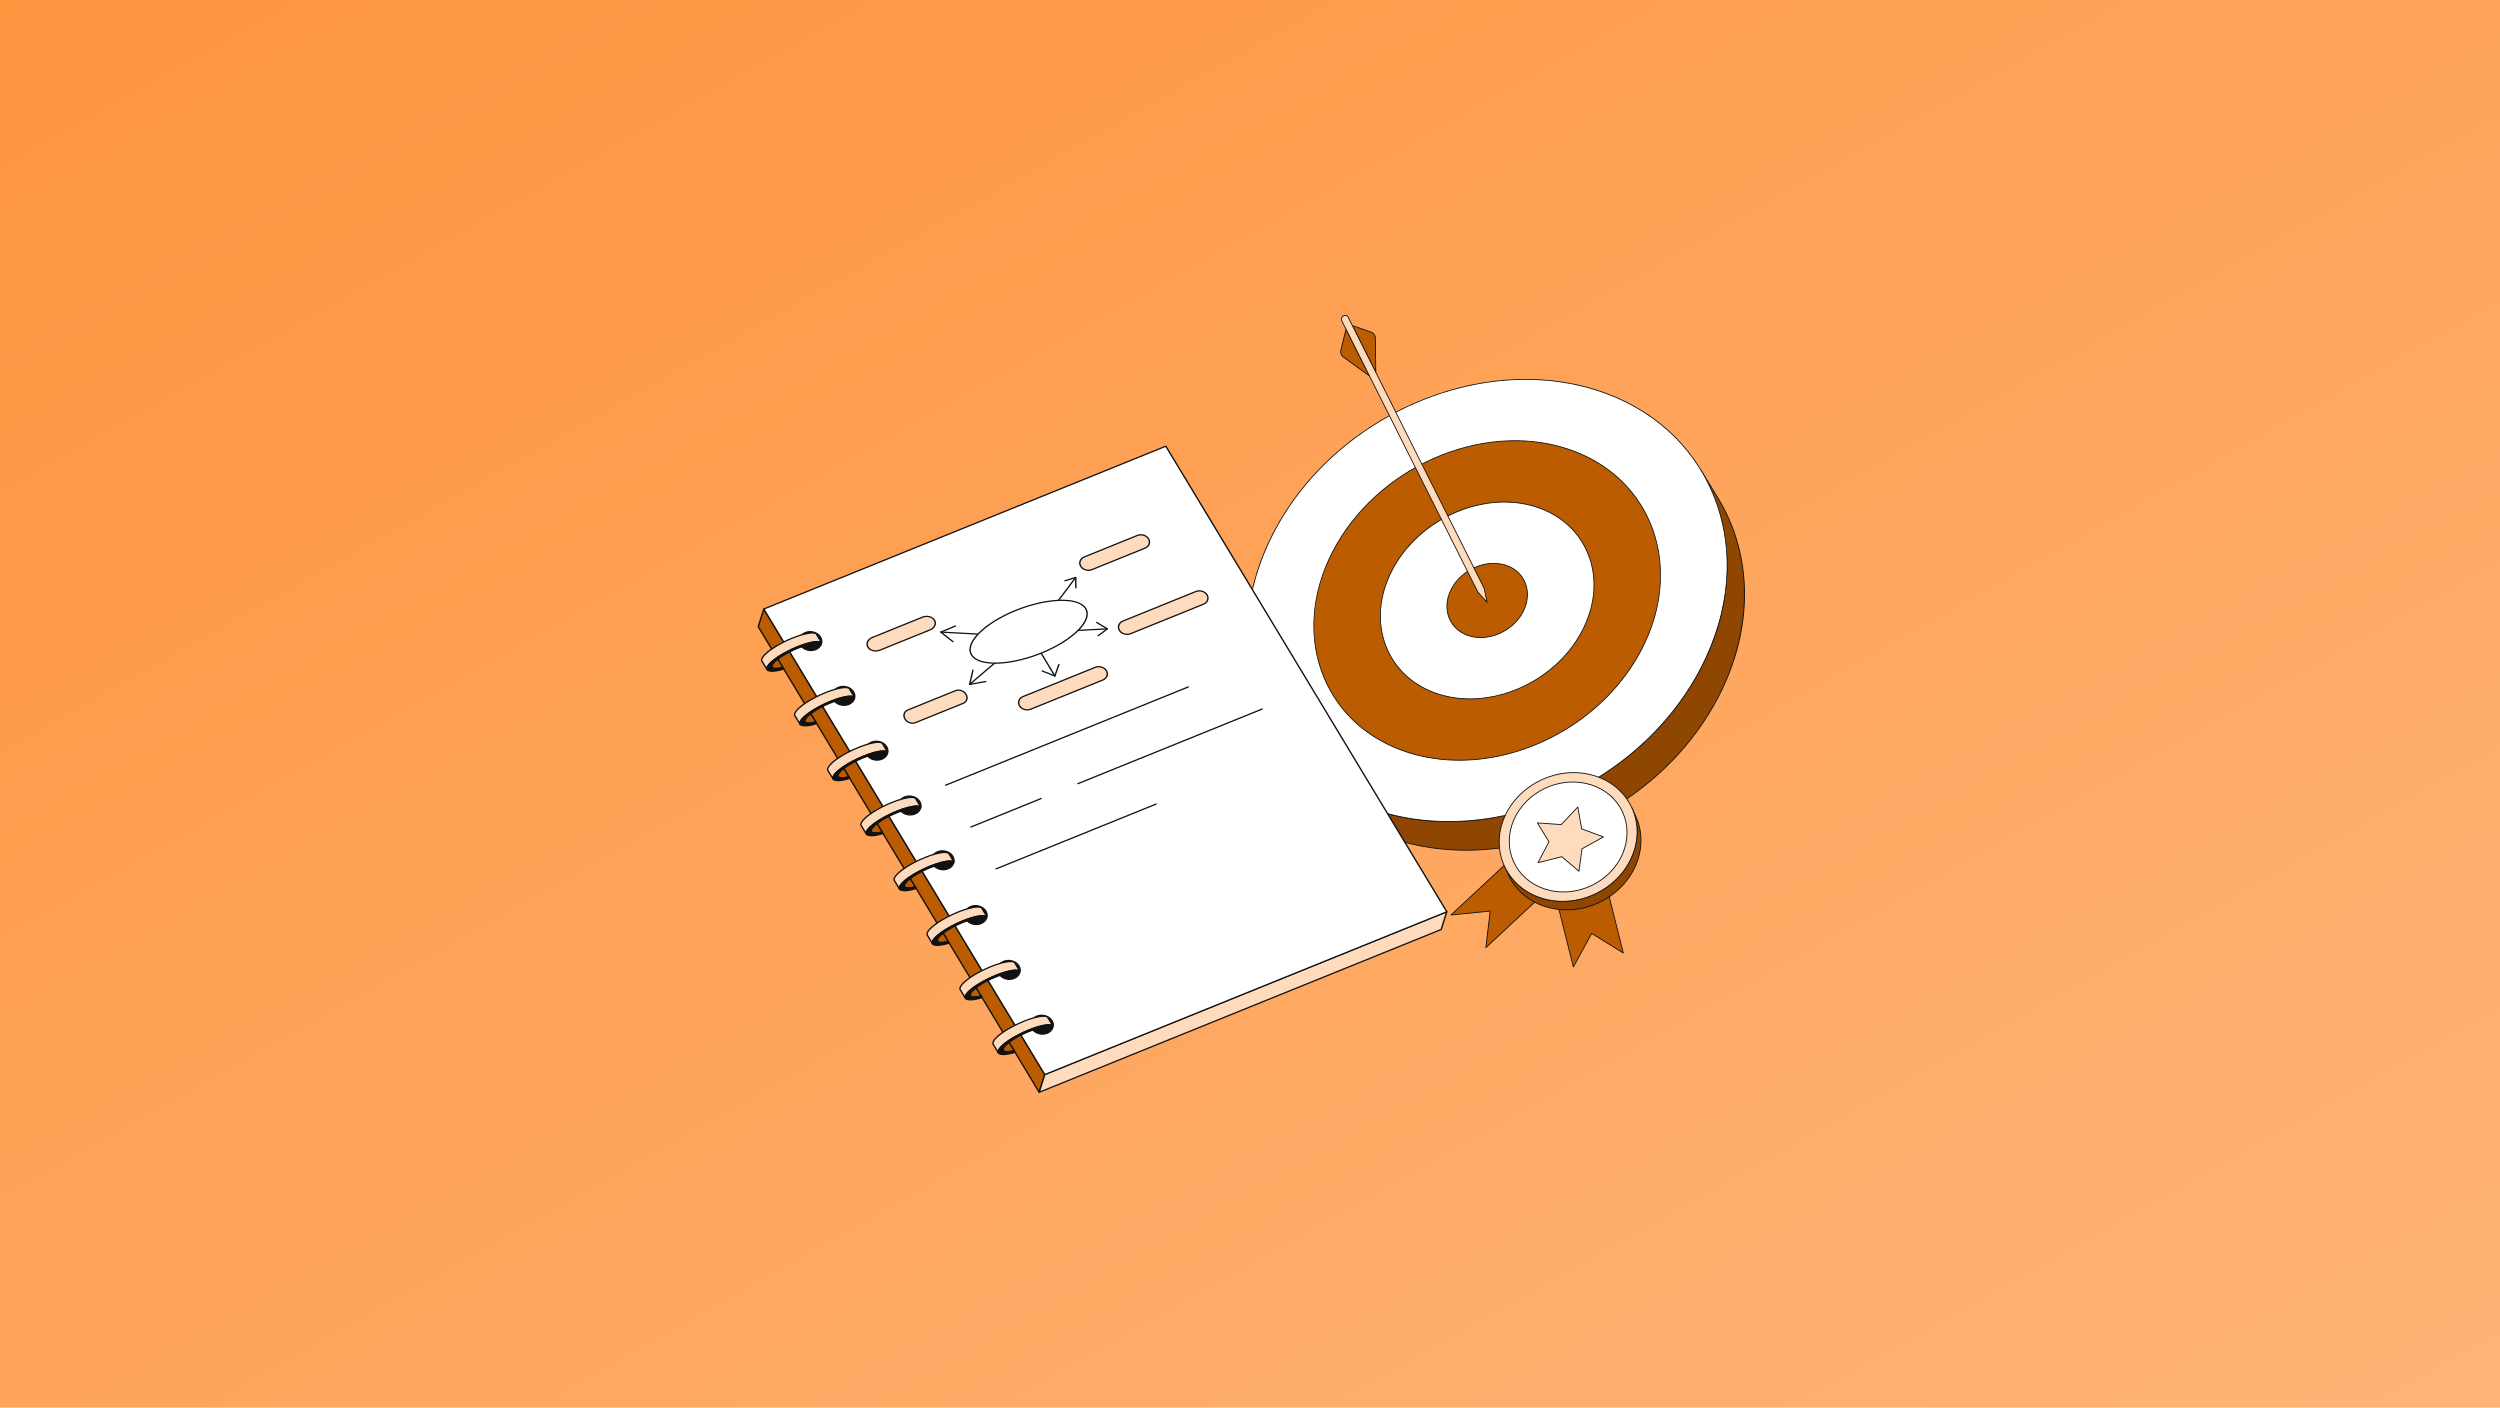 <svg width="1000" height="563" viewBox="0 0 1000 563" fill="none" xmlns="http://www.w3.org/2000/svg">
<rect width="1000" height="563" fill="#FE943E"/>
<rect width="1000" height="563" fill="url(#paint0_linear_32_72)" fill-opacity="0.3"/>
<g clip-path="url(#clip0_32_72)">
<path d="M680.29 187.903L687.289 199.375C700.782 221.491 701.85 250.787 687.316 278.799C663.236 325.213 605.319 350.788 558.204 335.823C539.528 329.891 525.309 318.465 516.449 303.942L509.449 292.469C518.31 306.993 532.528 318.418 551.205 324.35C598.319 339.315 656.236 313.74 680.317 267.326C694.85 239.314 693.782 210.017 680.29 187.903Z" fill="#8E4600"/>
<path d="M586.465 340.271C576.836 340.272 567.294 338.892 558.152 335.988C540.012 330.226 525.54 319.176 516.301 304.032L509.302 292.559C509.289 292.54 509.281 292.518 509.277 292.496C509.273 292.473 509.274 292.45 509.279 292.427C509.284 292.405 509.294 292.384 509.307 292.365C509.32 292.346 509.338 292.33 509.357 292.318C509.377 292.306 509.399 292.298 509.421 292.295C509.444 292.292 509.468 292.293 509.49 292.298C509.512 292.304 509.533 292.314 509.551 292.328C509.57 292.342 509.585 292.36 509.597 292.38C518.792 307.451 533.197 318.45 551.257 324.186C560.364 327.078 569.882 328.453 579.474 328.454C619.427 328.457 660.777 304.613 680.163 267.247C694.072 240.439 694.064 210.812 680.142 187.993C680.13 187.973 680.122 187.952 680.118 187.929C680.115 187.907 680.116 187.884 680.121 187.861C680.126 187.839 680.136 187.818 680.149 187.8C680.163 187.781 680.179 187.766 680.199 187.754C680.218 187.742 680.24 187.734 680.263 187.731C680.285 187.727 680.308 187.728 680.33 187.734C680.352 187.739 680.373 187.749 680.392 187.762C680.41 187.776 680.425 187.793 680.437 187.813L687.437 199.286C694.202 210.374 697.849 223.372 697.985 236.874C698.054 243.758 697.221 250.773 695.508 257.723C693.745 264.879 691.04 271.996 687.469 278.879C668.027 316.354 626.541 340.268 586.465 340.271ZM513.243 298.356L516.596 303.852C525.791 318.924 540.197 329.923 558.257 335.659C567.363 338.551 576.881 339.926 586.473 339.927C626.426 339.93 667.777 316.086 687.163 278.72C701.071 251.912 701.063 222.285 687.142 199.466L683.751 193.908C688.389 203.544 690.874 214.303 690.985 225.401C691.055 232.285 690.221 239.3 688.509 246.25C686.745 253.406 684.041 260.524 680.47 267.406C661.027 304.881 619.541 328.795 579.465 328.798C569.836 328.798 560.294 327.419 551.152 324.515C535.414 319.516 522.437 310.537 513.243 298.356Z" fill="#111111"/>
<path d="M638.417 311.562C685.641 282.728 704.428 227.398 680.379 187.978C656.329 148.559 598.55 139.977 551.326 168.811C504.101 197.645 485.314 252.975 509.364 292.395C533.413 331.814 591.192 340.396 638.417 311.562Z" fill="white"/>
<path d="M579.465 328.798C569.836 328.798 560.295 327.419 551.153 324.515C529.21 317.545 512.579 302.713 504.322 282.752C499.991 272.278 498.169 260.975 498.908 249.156C499.674 236.922 503.16 224.747 509.272 212.967C533.386 166.488 591.398 140.869 638.589 155.858C660.53 162.827 677.161 177.659 685.417 197.621C689.749 208.096 691.571 219.399 690.832 231.218C690.067 243.452 686.581 255.627 680.47 267.406C661.027 304.881 619.541 328.798 579.465 328.798L579.465 328.798ZM610.268 151.919C570.315 151.919 528.964 175.76 509.578 213.126C497.494 236.419 495.741 261.098 504.642 282.62C512.858 302.486 529.413 317.247 551.257 324.186C560.364 327.078 569.882 328.453 579.474 328.454C619.427 328.457 660.777 304.613 680.163 267.247C692.247 243.956 694 219.276 685.098 197.753C676.881 177.887 660.327 163.125 638.484 156.187C629.378 153.295 619.86 151.919 610.268 151.919L610.268 151.919Z" fill="#111111"/>
<path d="M626.425 179.373C592.378 168.559 550.529 187.042 533.13 220.578C515.731 254.113 529.274 290.19 563.32 301.004C597.366 311.818 639.215 293.334 656.614 259.799C674.013 226.264 660.47 190.187 626.425 179.373" fill="#BC5C00"/>
<path d="M583.739 304.266C576.777 304.266 569.877 303.269 563.267 301.169C547.398 296.128 535.37 285.401 529.399 270.964C526.266 263.389 524.948 255.214 525.483 246.667C526.036 237.82 528.558 229.016 532.976 220.498C550.411 186.893 592.356 168.371 626.476 179.208C642.345 184.249 654.373 194.976 660.344 209.413C663.477 216.988 664.795 225.163 664.26 233.71C663.707 242.557 661.186 251.362 656.767 259.879C642.709 286.974 612.715 304.264 583.739 304.266ZM605.996 176.455C577.144 176.455 547.283 193.673 533.283 220.658C524.557 237.475 523.291 255.294 529.718 270.832C535.649 285.173 547.601 295.831 563.372 300.84C569.948 302.928 576.82 303.921 583.747 303.922C612.599 303.923 642.46 286.704 656.46 259.72C665.186 242.902 666.452 225.083 660.025 209.545C654.094 195.204 642.142 184.547 626.372 179.538C619.796 177.449 612.923 176.455 605.996 176.455Z" fill="#111111"/>
<path d="M614.311 202.721C593.333 196.058 567.554 207.444 556.834 228.107C546.116 248.763 554.455 270.993 575.433 277.656C596.405 284.317 622.193 272.927 632.911 252.27C643.631 231.607 635.283 209.382 614.311 202.721Z" fill="white"/>
<path d="M588.012 279.732C583.716 279.732 579.459 279.116 575.381 277.821C565.586 274.71 558.161 268.087 554.474 259.175C552.54 254.498 551.727 249.452 552.057 244.175C552.398 238.715 553.954 233.282 556.68 228.027C567.436 207.296 593.313 195.87 614.364 202.556C624.159 205.668 631.584 212.29 635.27 221.203C637.204 225.879 638.017 230.926 637.688 236.201C637.346 241.661 635.791 247.094 633.064 252.35C624.392 269.065 605.888 279.731 588.012 279.732ZM601.724 200.99C583.974 200.99 565.601 211.584 556.987 228.186C551.621 238.529 550.842 249.488 554.794 259.043C558.44 267.86 565.789 274.412 575.486 277.492C579.532 278.777 583.759 279.388 588.02 279.388C605.771 279.389 624.144 268.794 632.757 252.191C638.124 241.848 638.903 230.89 634.951 221.336C631.304 212.518 623.956 205.966 614.259 202.886C610.213 201.601 605.986 200.99 601.724 200.99Z" fill="#111111"/>
<path d="M602.2 226.063C594.278 223.547 584.586 227.832 580.537 235.636C576.492 243.433 579.624 251.792 587.546 254.308C595.462 256.822 605.161 252.539 609.206 244.742C613.254 236.938 610.116 228.577 602.2 226.063Z" fill="#BC5C00"/>
<path d="M592.284 255.197C590.655 255.197 589.041 254.964 587.494 254.473C583.765 253.288 580.94 250.772 579.54 247.387C578.026 243.726 578.325 239.524 580.384 235.556C584.462 227.696 594.272 223.364 602.253 225.898C605.98 227.082 608.804 229.598 610.204 232.983C611.719 236.647 611.419 240.851 609.36 244.821C606.073 251.155 599.061 255.197 592.284 255.197ZM597.457 225.518C590.806 225.518 583.92 229.491 580.691 235.715C578.68 239.591 578.384 243.689 579.859 247.255C581.22 250.544 583.968 252.99 587.599 254.143C589.114 254.625 590.697 254.853 592.293 254.853C598.942 254.854 605.826 250.884 609.053 244.662C611.065 240.784 611.361 236.683 609.885 233.115C608.525 229.826 605.777 227.38 602.148 226.227C600.634 225.746 599.052 225.518 597.457 225.518Z" fill="#111111"/>
</g>
<g clip-path="url(#clip1_32_72)">
<path d="M548.6 132.916C549.507 133.239 550.122 134.139 550.14 135.166L550.311 148.902L540.944 130.227L548.6 132.916L548.6 132.916Z" fill="#BC5C00"/>
<path d="M550.31 149.074C550.278 149.074 550.247 149.065 550.22 149.049C550.192 149.032 550.17 149.008 550.156 148.979L540.79 130.304C540.774 130.273 540.768 130.239 540.773 130.205C540.777 130.171 540.792 130.139 540.815 130.113C540.837 130.087 540.867 130.069 540.9 130.06C540.933 130.051 540.969 130.053 541.001 130.064L548.656 132.753H548.657C549.628 133.098 550.293 134.067 550.312 135.163L550.483 148.899C550.483 148.922 550.479 148.945 550.47 148.966C550.462 148.987 550.449 149.006 550.433 149.023C550.417 149.039 550.398 149.052 550.377 149.061C550.356 149.069 550.333 149.074 550.31 149.074L550.31 149.074ZM541.289 130.531L550.129 148.154L549.966 135.168C549.95 134.216 549.378 133.377 548.542 133.079L541.29 130.531H541.289Z" fill="#111111"/>
<path d="M537.234 142.728C536.442 142.155 536.08 141.107 536.325 140.109L538.417 131.708L547.784 150.383L537.234 142.728Z" fill="#BC5C00"/>
<path d="M547.784 150.555C547.748 150.555 547.713 150.544 547.683 150.522L537.133 142.868C536.288 142.257 535.896 141.132 536.157 140.068L538.25 131.666C538.258 131.632 538.277 131.601 538.304 131.578C538.33 131.555 538.363 131.54 538.398 131.537C538.433 131.533 538.468 131.54 538.499 131.556C538.53 131.573 538.555 131.599 538.571 131.63L547.938 150.305C547.951 150.331 547.957 150.361 547.956 150.39C547.955 150.42 547.946 150.448 547.931 150.473C547.915 150.498 547.893 150.519 547.868 150.533C547.842 150.548 547.813 150.555 547.784 150.555ZM538.472 132.202L536.492 140.151C536.264 141.079 536.603 142.059 537.335 142.588C538.068 143.118 547.312 149.827 547.312 149.827L538.472 132.202Z" fill="#111111"/>
<path d="M537.375 126.362C538.072 125.954 538.938 126.226 539.311 126.97L540.944 130.227L550.311 148.902L593.694 235.397L594.829 240.912L591.167 236.878L547.784 150.383L538.417 131.708L536.784 128.451C536.411 127.707 536.673 126.774 537.375 126.362Z" fill="#FFDBBD"/>
<path d="M594.829 241.085C594.805 241.085 594.781 241.08 594.759 241.07C594.737 241.06 594.717 241.046 594.701 241.028L591.039 236.994C591.028 236.983 591.019 236.97 591.013 236.956L536.629 128.528C536.217 127.706 536.513 126.668 537.288 126.213C537.659 125.996 538.087 125.942 538.492 126.063C538.914 126.187 539.259 126.482 539.465 126.893L593.848 235.32C593.855 235.334 593.86 235.348 593.863 235.363L594.998 240.877C595.003 240.903 595.002 240.928 594.996 240.953C594.99 240.978 594.978 241.001 594.962 241.021C594.946 241.041 594.926 241.057 594.903 241.068C594.879 241.079 594.854 241.085 594.829 241.085V241.085ZM591.31 236.779L594.532 240.329L593.529 235.454L539.157 127.047C538.994 126.723 538.723 126.491 538.394 126.394C538.081 126.301 537.75 126.342 537.462 126.512C536.841 126.876 536.606 127.711 536.938 128.373L591.31 236.78L591.31 236.779Z" fill="#111111"/>
</g>
<g clip-path="url(#clip2_32_72)">
<path d="M619.392 329.641L580.387 366.006L596.072 364.424L594.344 379.069L621.156 354.073L629.349 386.786L636.677 373.376L649.319 381.203L637.388 333.608L626.801 336.568L619.392 329.641Z" fill="#BC5C00"/>
<path d="M629.39 386.956C629.437 386.944 629.479 386.914 629.503 386.87L636.742 373.622L649.227 381.351C649.257 381.37 649.291 381.379 649.326 381.378C649.361 381.376 649.395 381.365 649.423 381.344C649.451 381.324 649.472 381.295 649.484 381.262C649.496 381.23 649.498 381.194 649.489 381.16L637.557 333.565C637.552 333.543 637.541 333.521 637.527 333.503C637.513 333.484 637.496 333.468 637.475 333.457C637.434 333.434 637.386 333.428 637.34 333.44L626.848 336.373L619.511 329.513C619.479 329.483 619.436 329.466 619.391 329.466C619.347 329.466 619.304 329.482 619.272 329.513L580.267 365.878C580.241 365.903 580.223 365.936 580.215 365.972C580.208 366.008 580.213 366.045 580.228 366.078C580.243 366.111 580.268 366.139 580.3 366.157C580.331 366.176 580.368 366.184 580.404 366.18L595.872 364.62L594.17 379.048C594.166 379.084 594.173 379.12 594.19 379.151C594.207 379.183 594.233 379.208 594.265 379.225C594.297 379.241 594.333 379.247 594.368 379.242C594.404 379.237 594.437 379.221 594.463 379.196L621.059 354.403L629.179 386.829C629.191 386.873 629.219 386.912 629.259 386.936C629.298 386.959 629.345 386.967 629.39 386.956ZM636.636 373.206L636.632 373.207C636.586 373.219 636.547 373.25 636.523 373.292L629.41 386.31L621.326 354.03C621.319 354.001 621.304 353.974 621.283 353.952C621.262 353.93 621.235 353.914 621.206 353.905C621.177 353.897 621.146 353.896 621.116 353.903C621.087 353.91 621.059 353.924 621.037 353.945L594.574 378.616L596.246 364.445C596.249 364.419 596.246 364.392 596.238 364.368C596.229 364.343 596.215 364.32 596.197 364.302C596.179 364.283 596.156 364.269 596.132 364.26C596.107 364.251 596.081 364.248 596.055 364.25L580.886 365.78L619.391 329.88L626.681 336.696C626.703 336.716 626.73 336.731 626.759 336.738C626.788 336.745 626.819 336.744 626.848 336.736L637.262 333.825L649.045 380.827L636.769 373.227C636.75 373.215 636.728 373.207 636.705 373.203C636.682 373.2 636.659 373.201 636.636 373.206Z" fill="#111111"/>
<path d="M601.766 346.44L603.333 349.862C606.366 356.483 612.543 361.602 620.738 363.337C635.297 366.42 650.719 357.672 655.188 343.795C657.14 337.733 656.679 331.696 654.327 326.563L652.759 323.142C655.111 328.275 655.572 334.312 653.62 340.373C649.152 354.25 633.729 362.999 619.171 359.916C610.976 358.181 604.799 353.061 601.766 346.44Z" fill="#8E4600"/>
<path d="M633.714 363.278C643.612 360.886 652.205 353.627 655.354 343.848C657.24 337.993 656.931 331.828 654.486 326.49L652.918 323.069C652.909 323.048 652.895 323.029 652.879 323.013C652.862 322.998 652.842 322.985 652.82 322.977C652.799 322.969 652.776 322.966 652.753 322.967C652.73 322.968 652.707 322.973 652.686 322.983C652.599 323.023 652.56 323.126 652.6 323.214L652.603 323.22C655.01 328.477 655.312 334.55 653.454 340.32C649.019 354.09 633.656 362.805 619.207 359.745C611.359 358.083 605.061 353.21 601.927 346.373L601.925 346.368C601.905 346.326 601.869 346.294 601.826 346.279C601.783 346.263 601.736 346.265 601.694 346.284C601.652 346.303 601.62 346.338 601.603 346.381C601.587 346.424 601.588 346.471 601.606 346.513L603.174 349.934C606.353 356.875 612.742 361.823 620.701 363.508C625.062 364.432 629.506 364.295 633.714 363.278ZM654.256 326.831C656.584 332.044 656.857 338.04 655.021 343.741C650.586 357.512 635.223 366.226 620.774 363.166C613.016 361.524 606.772 356.741 603.603 350.027C607.113 355.115 612.593 358.702 619.134 360.087C633.754 363.183 649.299 354.363 653.787 340.427C655.243 335.905 655.391 331.199 654.256 326.831Z" fill="#111111"/>
<path d="M635.352 309.668C620.804 306.588 605.372 315.334 600.904 329.211C596.435 343.088 604.622 356.836 619.171 359.916C633.729 362.999 649.151 354.251 653.62 340.373C658.089 326.497 649.911 312.751 635.352 309.668Z" fill="#FFDBBD"/>
<path d="M632.147 359.857C642.045 357.465 650.638 350.206 653.787 340.427C655.934 333.762 655.264 326.9 651.902 321.103C648.443 315.141 642.579 311.019 635.389 309.497C620.77 306.402 605.225 315.221 600.737 329.158C598.592 335.821 599.262 342.683 602.625 348.48C606.084 354.443 611.948 358.566 619.135 360.087C623.495 361.011 627.94 360.874 632.147 359.857ZM635.316 309.839C642.408 311.341 648.19 315.403 651.599 321.279C654.911 326.988 655.57 333.75 653.454 340.32C650.343 349.981 641.851 357.154 632.071 359.518C627.911 360.523 623.519 360.658 619.207 359.745C612.119 358.244 606.337 354.181 602.928 348.304C599.615 342.594 598.956 335.832 601.071 329.265C605.505 315.494 620.867 306.78 635.316 309.839Z" fill="#111111"/>
<path d="M634.17 313.334C646.604 315.967 653.59 327.709 649.773 339.561C645.956 351.413 632.783 358.887 620.348 356.254C607.914 353.621 600.929 341.879 604.745 330.027C608.562 318.175 621.736 310.701 634.17 313.334Z" fill="white"/>
<path d="M631.437 356.228C639.9 354.183 647.247 347.976 649.94 339.615C651.775 333.915 651.202 328.046 648.326 323.089C645.369 317.99 640.354 314.465 634.206 313.163C621.707 310.517 608.416 318.058 604.579 329.974C602.743 335.673 603.316 341.542 606.192 346.499C609.15 351.598 614.164 355.123 620.312 356.425C624.04 357.214 627.84 357.097 631.437 356.228ZM634.134 313.505C640.183 314.786 645.116 318.252 648.024 323.264C650.849 328.135 651.411 333.903 649.607 339.508C646.951 347.751 639.706 353.872 631.36 355.889C627.811 356.746 624.064 356.862 620.385 356.083C614.335 354.802 609.403 351.336 606.495 346.324C603.669 341.453 603.107 335.685 604.912 330.081C608.696 318.33 621.805 310.894 634.134 313.505Z" fill="#111111"/>
<path d="M631.121 322.802L632.673 331.558L641.396 334.763L632.804 339.508L631.573 348.518L624.718 342.683L615.221 345.055L619.58 336.708L614.946 329.162L624.497 329.827L631.121 322.802Z" fill="#FFDBBD"/>
<path d="M631.614 348.688C631.648 348.679 631.679 348.661 631.703 348.635C631.726 348.609 631.742 348.576 631.746 348.541L632.966 339.618L641.48 334.916C641.51 334.9 641.534 334.875 641.55 334.846C641.566 334.816 641.573 334.783 641.571 334.75C641.568 334.716 641.556 334.684 641.536 334.657C641.515 334.631 641.488 334.61 641.456 334.599L632.827 331.428L631.293 322.771C631.287 322.739 631.273 322.71 631.251 322.685C631.229 322.661 631.202 322.644 631.17 322.634C631.139 322.625 631.106 322.625 631.075 322.633C631.044 322.641 631.015 322.658 630.993 322.682L624.426 329.646L614.958 328.988C614.926 328.986 614.894 328.992 614.865 329.007C614.836 329.022 614.812 329.044 614.796 329.072C614.779 329.099 614.77 329.131 614.77 329.163C614.771 329.195 614.779 329.226 614.796 329.254L619.378 336.715L615.066 344.974C615.034 345.035 615.041 345.109 615.083 345.164C615.126 345.218 615.205 345.241 615.263 345.225L624.673 342.875L631.459 348.651C631.48 348.669 631.505 348.681 631.532 348.688C631.559 348.694 631.587 348.694 631.614 348.688ZM640.976 334.795L632.719 339.355C632.696 339.368 632.675 339.387 632.66 339.409C632.644 339.432 632.634 339.457 632.631 339.484L631.443 348.177L624.831 342.55C624.788 342.514 624.729 342.501 624.675 342.514L615.556 344.791L619.734 336.788C619.748 336.762 619.755 336.732 619.754 336.701C619.753 336.671 619.744 336.642 619.728 336.616L615.272 329.36L624.484 330.001C624.537 330.004 624.588 329.984 624.624 329.946L631.009 323.175L632.5 331.588C632.511 331.649 632.554 331.7 632.612 331.722L640.976 334.795Z" fill="#111111"/>
</g>
<g clip-path="url(#clip3_32_72)">
<path d="M417.908 429.829L415.669 436.911L303.287 250.683L305.526 243.601L417.908 429.829Z" fill="#BC5C00"/>
<path d="M415.668 437.167C415.564 437.167 415.467 437.116 415.417 437.033L303.034 250.804C302.999 250.745 302.991 250.677 303.011 250.613L305.25 243.531C305.281 243.431 305.378 243.358 305.494 243.346C305.608 243.335 305.722 243.387 305.778 243.479L418.159 429.708C418.195 429.767 418.203 429.835 418.183 429.899L415.944 436.981C415.912 437.081 415.816 437.154 415.7 437.166C415.689 437.167 415.679 437.167 415.668 437.167ZM303.594 250.652L415.585 436.233L417.6 429.86L305.609 244.279L303.594 250.652Z" fill="#111111"/>
<path d="M578.714 364.705L576.475 371.787L415.669 436.911L417.908 429.829L578.714 364.705Z" fill="#FFDBBD"/>
<path d="M415.668 437.167C415.601 437.167 415.535 437.146 415.482 437.105C415.397 437.04 415.362 436.937 415.393 436.842L417.632 429.76C417.655 429.687 417.712 429.627 417.789 429.596L578.595 364.471C578.696 364.431 578.816 364.446 578.901 364.511C578.985 364.576 579.02 364.678 578.989 364.774L576.75 371.856C576.728 371.929 576.67 371.989 576.593 372.02L415.787 437.144C415.749 437.16 415.709 437.167 415.668 437.167ZM418.147 430.014L416.112 436.45L576.235 371.602L578.27 365.166L418.147 430.014Z" fill="#111111"/>
<path d="M466.332 178.476L578.713 364.705L417.907 429.829L305.525 243.601L466.332 178.476Z" fill="white"/>
<path d="M417.908 430.086C417.805 430.086 417.707 430.037 417.656 429.951L305.274 243.722C305.236 243.66 305.229 243.586 305.254 243.519C305.28 243.452 305.335 243.397 305.408 243.368L466.214 178.243C466.351 178.188 466.513 178.236 466.584 178.354L578.966 364.583C579.004 364.646 579.011 364.719 578.985 364.787C578.96 364.854 578.904 364.909 578.832 364.938L418.026 430.063C417.988 430.078 417.948 430.086 417.908 430.086ZM305.924 243.721L418.033 429.497L578.316 364.585L466.207 178.808L305.924 243.721Z" fill="#111111"/>
<path d="M322.147 253.026C319.95 253.916 319.092 256.163 320.229 258.047C321.366 259.932 324.066 260.738 326.264 259.848C328.461 258.958 329.329 256.707 328.192 254.822C327.055 252.938 324.344 252.136 322.147 253.026Z" fill="#111111"/>
<path d="M324.379 260.464C322.597 260.464 320.85 259.615 319.977 258.169C319.391 257.199 319.279 256.107 319.661 255.094C320.047 254.072 320.888 253.255 322.029 252.793C324.361 251.848 327.239 252.704 328.444 254.701C329.028 255.669 329.139 256.759 328.756 257.772C328.369 258.798 327.526 259.618 326.382 260.082C325.741 260.341 325.057 260.464 324.379 260.464ZM322.265 253.259C321.271 253.662 320.539 254.372 320.204 255.258C319.874 256.134 319.972 257.082 320.481 257.926C321.546 259.691 324.087 260.449 326.146 259.615C327.143 259.211 327.878 258.498 328.213 257.608C328.544 256.732 328.447 255.786 327.939 254.944C326.875 253.18 324.329 252.424 322.265 253.259Z" fill="#111111"/>
<path d="M335.372 274.94C333.175 275.83 332.321 278.084 333.459 279.969C334.596 281.853 337.296 282.659 339.494 281.769C341.69 280.88 342.559 278.629 341.421 276.744C340.284 274.86 337.569 274.05 335.372 274.94Z" fill="#111111"/>
<path d="M337.609 282.386C335.827 282.386 334.079 281.537 333.206 280.091C332.619 279.118 332.507 278.023 332.891 277.007C333.277 275.984 334.116 275.167 335.254 274.706C337.586 273.762 340.466 274.621 341.673 276.622C342.258 277.59 342.368 278.68 341.986 279.693C341.599 280.719 340.756 281.539 339.612 282.003C338.97 282.263 338.287 282.386 337.609 282.386ZM335.49 275.173C334.498 275.575 333.768 276.284 333.434 277.17C333.101 278.05 333.2 279.001 333.71 279.848C334.775 281.612 337.317 282.37 339.375 281.536C340.373 281.132 341.107 280.42 341.443 279.53C341.773 278.653 341.676 277.707 341.169 276.866C340.101 275.097 337.554 274.337 335.49 275.173Z" fill="#111111"/>
<path d="M348.601 296.861C346.403 297.751 345.55 300.006 346.687 301.891C347.824 303.775 350.525 304.581 352.722 303.691C354.919 302.801 355.787 300.55 354.65 298.666C353.513 296.781 350.798 295.972 348.601 296.861Z" fill="#111111"/>
<path d="M350.837 304.307C349.055 304.307 347.308 303.459 346.435 302.012C345.848 301.039 345.736 299.944 346.119 298.928C346.505 297.906 347.344 297.089 348.482 296.628C350.814 295.683 353.695 296.543 354.902 298.544C355.486 299.511 355.597 300.602 355.215 301.615C354.827 302.64 353.984 303.461 352.84 303.924C352.199 304.184 351.515 304.307 350.837 304.307ZM350.497 296.755C349.894 296.755 349.288 296.864 348.719 297.095C347.727 297.496 346.997 298.206 346.662 299.092C346.33 299.972 346.429 300.923 346.939 301.769C348.004 303.534 350.545 304.292 352.604 303.457C353.601 303.054 354.335 302.341 354.671 301.451C355.002 300.575 354.905 299.629 354.397 298.787C353.624 297.506 352.076 296.755 350.497 296.755Z" fill="#111111"/>
<path d="M361.829 318.783C359.632 319.673 358.774 321.92 359.911 323.804C361.048 325.689 363.753 326.502 365.95 325.613C368.147 324.723 369.011 322.464 367.873 320.579C366.736 318.695 364.026 317.893 361.829 318.783Z" fill="#111111"/>
<path d="M364.069 326.228C362.285 326.228 360.534 325.377 359.658 323.926C359.073 322.956 358.961 321.864 359.343 320.851C359.729 319.829 360.57 319.012 361.711 318.55C364.043 317.606 366.921 318.461 368.126 320.458C368.711 321.428 368.822 322.522 368.439 323.538C368.052 324.564 367.21 325.384 366.069 325.846C365.429 326.105 364.746 326.228 364.069 326.228ZM363.728 318.676C363.125 318.676 362.518 318.785 361.947 319.016C360.953 319.419 360.221 320.129 359.886 321.015C359.555 321.892 359.653 322.839 360.163 323.683C361.23 325.451 363.773 326.214 365.832 325.379C366.827 324.976 367.56 324.264 367.895 323.374C368.228 322.494 368.13 321.545 367.621 320.701C366.851 319.424 365.306 318.676 363.728 318.676Z" fill="#111111"/>
<path d="M375.059 340.704C372.861 341.594 372.003 343.841 373.14 345.726C374.277 347.61 376.982 348.424 379.18 347.534C381.377 346.644 382.24 344.386 381.103 342.501C379.966 340.617 377.255 339.815 375.059 340.704Z" fill="#111111"/>
<path d="M377.299 348.15C375.515 348.15 373.763 347.298 372.888 345.847C372.302 344.877 372.19 343.785 372.573 342.773C372.958 341.751 373.799 340.933 374.94 340.471C377.273 339.527 380.15 340.383 381.355 342.38C381.94 343.349 382.052 344.444 381.668 345.46C381.281 346.486 380.439 347.305 379.298 347.768C378.658 348.027 377.976 348.15 377.299 348.15ZM376.958 340.597C376.355 340.597 375.748 340.707 375.177 340.938C374.182 341.341 373.45 342.051 373.116 342.936C372.785 343.813 372.883 344.761 373.392 345.604C374.46 347.373 377.003 348.135 379.062 347.301C380.056 346.898 380.789 346.186 381.125 345.296C381.457 344.416 381.36 343.466 380.85 342.623C380.08 341.346 378.535 340.597 376.958 340.597Z" fill="#111111"/>
<path d="M388.287 362.626C386.09 363.516 385.231 365.763 386.369 367.647C387.506 369.532 390.206 370.338 392.404 369.448C394.601 368.558 395.469 366.307 394.331 364.422C393.194 362.538 390.484 361.736 388.287 362.626Z" fill="#111111"/>
<path d="M390.519 370.064C388.737 370.064 386.989 369.216 386.116 367.769C385.531 366.799 385.419 365.707 385.801 364.694C386.187 363.672 387.028 362.855 388.169 362.393C390.502 361.448 393.379 362.305 394.584 364.301C395.167 365.268 395.279 366.359 394.896 367.372C394.509 368.398 393.666 369.218 392.522 369.682C391.881 369.941 391.197 370.064 390.519 370.064ZM388.405 362.859C387.411 363.262 386.679 363.972 386.344 364.858C386.013 365.735 386.111 366.682 386.621 367.526C387.686 369.291 390.227 370.049 392.286 369.215C393.283 368.811 394.017 368.098 394.353 367.208C394.684 366.332 394.587 365.386 394.079 364.544C393.014 362.78 390.469 362.023 388.405 362.859Z" fill="#111111"/>
<path d="M401.511 384.54C399.313 385.43 398.46 387.685 399.597 389.569C400.734 391.454 403.435 392.26 405.632 391.37C407.829 390.48 408.697 388.229 407.56 386.345C406.423 384.46 403.708 383.65 401.511 384.54Z" fill="#111111"/>
<path d="M403.748 391.986C401.966 391.986 400.219 391.137 399.346 389.691C398.759 388.718 398.647 387.622 399.03 386.606C399.416 385.584 400.255 384.767 401.393 384.306C403.725 383.362 406.605 384.221 407.813 386.223C408.397 387.19 408.508 388.281 408.126 389.293C407.739 390.319 406.895 391.139 405.751 391.603C405.11 391.863 404.426 391.986 403.748 391.986ZM403.408 384.434C402.806 384.434 402.2 384.543 401.63 384.773C400.638 385.175 399.908 385.884 399.574 386.77C399.241 387.65 399.34 388.601 399.85 389.448C400.915 391.212 403.456 391.97 405.515 391.136C406.513 390.732 407.247 390.02 407.583 389.13C407.913 388.253 407.816 387.307 407.309 386.466C406.535 385.185 404.987 384.434 403.408 384.434Z" fill="#111111"/>
<path d="M414.74 406.462C412.543 407.352 411.685 409.599 412.822 411.483C413.964 413.375 416.664 414.181 418.862 413.291C421.059 412.401 421.927 410.15 420.785 408.258C419.647 406.374 416.937 405.572 414.74 406.462Z" fill="#111111"/>
<path d="M416.98 413.907C415.196 413.907 413.445 413.055 412.569 411.605C411.984 410.634 411.872 409.542 412.254 408.53C412.64 407.508 413.481 406.69 414.622 406.228C416.955 405.284 419.832 406.14 421.037 408.137C421.623 409.109 421.735 410.203 421.352 411.217C420.966 412.242 420.123 413.062 418.98 413.525C418.339 413.784 417.657 413.907 416.98 413.907ZM416.639 406.354C416.036 406.354 415.429 406.464 414.858 406.695C413.864 407.098 413.132 407.808 412.797 408.693C412.466 409.57 412.565 410.517 413.074 411.361C414.142 413.13 416.685 413.892 418.743 413.058C419.74 412.654 420.474 411.942 420.809 411.053C421.141 410.175 421.042 409.225 420.532 408.38C419.762 407.103 418.216 406.354 416.639 406.354Z" fill="#111111"/>
<path d="M378.258 314.329C378.15 314.329 378.045 314.273 377.997 314.179C377.932 314.05 377.996 313.898 378.14 313.84L475.208 274.528C475.352 274.47 475.522 274.527 475.587 274.656C475.653 274.785 475.589 274.937 475.445 274.995L378.376 314.306C378.338 314.322 378.298 314.329 378.258 314.329Z" fill="#111111"/>
<path d="M388.352 331.056C388.243 331.056 388.139 331.001 388.091 330.906C388.026 330.777 388.09 330.625 388.234 330.567L416.353 319.179C416.497 319.121 416.666 319.178 416.732 319.307C416.797 319.436 416.733 319.587 416.589 319.646L388.47 331.034C388.432 331.049 388.392 331.056 388.352 331.056Z" fill="#111111"/>
<path d="M431.18 313.712C431.071 313.712 430.967 313.656 430.919 313.561C430.854 313.432 430.918 313.281 431.062 313.222L504.769 283.372C504.913 283.313 505.083 283.37 505.148 283.499C505.213 283.628 505.15 283.78 505.005 283.838L431.298 313.689C431.26 313.705 431.22 313.712 431.18 313.712Z" fill="#111111"/>
<path d="M398.452 347.792C398.343 347.792 398.239 347.736 398.191 347.642C398.125 347.513 398.189 347.361 398.333 347.302L462.325 321.387C462.469 321.328 462.639 321.385 462.704 321.514C462.77 321.643 462.706 321.795 462.561 321.853L398.57 347.769C398.531 347.785 398.491 347.792 398.452 347.792Z" fill="#111111"/>
<path d="M423.191 240.682C423.136 240.682 423.08 240.668 423.031 240.638C422.9 240.56 422.865 240.4 422.953 240.283L430.034 230.845C430.122 230.728 430.3 230.697 430.432 230.775C430.563 230.854 430.598 231.013 430.51 231.131L423.429 240.568C423.373 240.642 423.283 240.682 423.191 240.682Z" fill="#111111"/>
<path d="M430.368 235.42C430.212 235.42 430.085 235.308 430.081 235.169L429.993 231.346L426.07 232.564C425.921 232.611 425.757 232.54 425.706 232.407C425.653 232.273 425.732 232.127 425.882 232.081L430.177 230.746C430.264 230.719 430.36 230.731 430.435 230.778C430.51 230.825 430.556 230.901 430.558 230.983L430.654 235.159C430.657 235.3 430.532 235.417 430.373 235.42C430.372 235.42 430.369 235.42 430.368 235.42Z" fill="#111111"/>
<path d="M430.473 252.451C430.322 252.451 430.196 252.346 430.187 252.21C430.178 252.069 430.299 251.948 430.456 251.939L442.907 251.294C443.068 251.288 443.2 251.393 443.21 251.534C443.219 251.676 443.098 251.797 442.94 251.805L430.49 252.451C430.484 252.451 430.478 252.451 430.473 252.451Z" fill="#111111"/>
<path d="M439.256 254.548C439.174 254.548 439.092 254.516 439.035 254.456C438.934 254.347 438.95 254.186 439.071 254.095L442.449 251.571L438.506 249.182C438.375 249.102 438.34 248.943 438.429 248.826C438.518 248.709 438.696 248.678 438.827 248.758L443.085 251.337C443.16 251.382 443.206 251.456 443.211 251.536C443.215 251.616 443.177 251.694 443.108 251.745L439.439 254.488C439.386 254.528 439.32 254.548 439.256 254.548Z" fill="#111111"/>
<path d="M421.952 270.671C421.85 270.671 421.751 270.622 421.699 270.536L415.766 260.643C415.691 260.518 415.743 260.363 415.883 260.296C416.023 260.229 416.196 260.276 416.271 260.401L422.204 270.293C422.279 270.418 422.227 270.573 422.087 270.64C422.044 270.661 421.997 270.671 421.952 270.671Z" fill="#111111"/>
<path d="M421.952 270.671C421.912 270.671 421.872 270.663 421.834 270.648L416.756 268.614C416.612 268.557 416.547 268.405 416.612 268.276C416.677 268.147 416.847 268.089 416.991 268.147L421.773 270.063L423.279 265.711C423.325 265.576 423.486 265.5 423.637 265.542C423.788 265.584 423.873 265.727 423.826 265.862L422.225 270.49C422.201 270.561 422.144 270.618 422.07 270.648C422.032 270.663 421.992 270.671 421.952 270.671Z" fill="#111111"/>
<path d="M391.624 253.915C391.619 253.915 391.613 253.915 391.607 253.914L376.305 253.092C376.148 253.084 376.027 252.963 376.037 252.821C376.046 252.68 376.18 252.572 376.34 252.581L391.641 253.403C391.799 253.411 391.92 253.533 391.91 253.674C391.901 253.81 391.775 253.915 391.624 253.915Z" fill="#111111"/>
<path d="M381.157 256.907C381.09 256.907 381.022 256.886 380.968 256.843L376.132 253.029C376.06 252.972 376.024 252.886 376.038 252.8C376.052 252.715 376.113 252.641 376.2 252.605L382.028 250.171C382.172 250.112 382.342 250.167 382.409 250.295C382.476 250.423 382.414 250.576 382.271 250.636L376.839 252.904L381.347 256.459C381.466 256.552 381.477 256.714 381.372 256.821C381.316 256.878 381.237 256.907 381.157 256.907Z" fill="#111111"/>
<path d="M387.847 274.021C387.772 274.021 387.696 273.994 387.64 273.941C387.531 273.839 387.535 273.677 387.649 273.579L398.06 264.715C398.175 264.617 398.356 264.621 398.465 264.724C398.575 264.826 398.57 264.988 398.456 265.085L388.045 273.95C387.989 273.997 387.918 274.021 387.847 274.021Z" fill="#111111"/>
<path d="M387.847 274.021C387.772 274.021 387.698 273.994 387.644 273.945C387.576 273.884 387.547 273.796 387.567 273.712L388.902 268.027C388.934 267.888 389.086 267.799 389.241 267.829C389.396 267.858 389.495 267.994 389.463 268.132L388.217 273.437L394.262 272.35C394.416 272.321 394.569 272.412 394.6 272.55C394.631 272.689 394.531 272.824 394.376 272.852L387.904 274.016C387.885 274.019 387.866 274.021 387.847 274.021Z" fill="#111111"/>
<path d="M454.931 214.183L433.721 222.773C432.087 223.435 431.447 225.109 432.294 226.51C433.14 227.912 435.151 228.512 436.785 227.85L457.995 219.261C459.629 218.599 460.26 216.929 459.414 215.527C458.568 214.125 456.565 213.522 454.931 214.183Z" fill="#FFDBBD"/>
<path d="M435.383 228.374C434.031 228.374 432.704 227.73 432.041 226.632C431.596 225.894 431.511 225.063 431.802 224.292C432.096 223.513 432.735 222.891 433.603 222.54L454.812 213.95C456.573 213.236 458.751 213.89 459.666 215.406C460.113 216.146 460.198 216.979 459.907 217.75C459.615 218.525 458.977 219.144 458.113 219.495L436.903 228.084C436.416 228.281 435.898 228.374 435.383 228.374ZM456.331 214.172C455.897 214.172 455.46 214.25 455.049 214.417L433.839 223.006C433.118 223.298 432.587 223.813 432.345 224.455C432.105 225.091 432.177 225.777 432.546 226.389C433.321 227.673 435.169 228.224 436.667 227.617L457.877 219.028C458.595 218.737 459.123 218.225 459.364 217.586C459.604 216.951 459.532 216.263 459.162 215.649C458.6 214.718 457.476 214.172 456.331 214.172Z" fill="#111111"/>
<path d="M368.971 246.873L348.924 254.992C347.117 255.724 346.328 257.449 347.174 258.851C348.02 260.253 350.177 260.794 351.983 260.062L372.031 251.943C373.847 251.208 374.622 249.479 373.777 248.077C372.931 246.675 370.788 246.138 368.971 246.873Z" fill="#FFDBBD"/>
<path d="M350.301 260.643C348.894 260.643 347.562 260.034 346.922 258.973C346.507 258.286 346.435 257.495 346.717 256.746C347.04 255.89 347.801 255.166 348.806 254.759L368.853 246.64C370.795 245.854 373.117 246.444 374.029 247.956C374.446 248.647 374.519 249.442 374.235 250.194C373.913 251.048 373.153 251.771 372.15 252.177L352.102 260.296C351.52 260.531 350.903 260.643 350.301 260.643ZM368.971 246.873L369.09 247.107L349.042 255.226C348.182 255.574 347.533 256.188 347.261 256.909C347.029 257.523 347.088 258.169 347.426 258.729C348.201 260.013 350.193 260.507 351.865 259.829L371.913 251.71C372.772 251.362 373.42 250.749 373.692 250.03C373.925 249.413 373.865 248.763 373.525 248.199C372.753 246.919 370.764 246.429 369.09 247.106L368.971 246.873Z" fill="#111111"/>
<path d="M382.211 276.263L363.126 283.992C361.655 284.588 361.147 286.198 361.993 287.6C362.839 289.002 364.714 289.657 366.185 289.062L385.27 281.332C386.741 280.737 387.244 279.118 386.398 277.716C385.552 276.314 383.682 275.667 382.211 276.263Z" fill="#FFDBBD"/>
<path d="M365.032 289.536C363.741 289.536 362.424 288.855 361.74 287.722C361.272 286.946 361.17 286.06 361.46 285.29C361.721 284.601 362.27 284.057 363.007 283.759L382.092 276.03C383.693 275.382 385.738 276.083 386.65 277.595C387.119 278.373 387.221 279.263 386.93 280.036C386.67 280.725 386.122 281.268 385.387 281.566L366.302 289.295C365.899 289.458 365.467 289.536 365.032 289.536ZM382.328 276.496L363.244 284.225C362.653 284.465 362.212 284.901 362.003 285.454C361.764 286.089 361.852 286.827 362.244 287.478C363.019 288.762 364.734 289.369 366.066 288.828L385.151 281.099C385.739 280.861 386.178 280.425 386.387 279.872C386.628 279.233 386.54 278.492 386.145 277.838C385.373 276.558 383.661 275.956 382.328 276.496Z" fill="#111111"/>
<path d="M438.068 266.936L409.232 278.615C407.597 279.277 406.967 280.946 407.813 282.348C408.654 283.742 410.656 284.346 412.291 283.684L441.127 272.006C442.762 271.344 443.392 269.674 442.551 268.28C441.705 266.878 439.703 266.274 438.068 266.936Z" fill="#FFDBBD"/>
<path d="M410.894 284.207C409.545 284.207 408.222 283.565 407.561 282.47C407.115 281.73 407.029 280.897 407.32 280.126C407.612 279.351 408.249 278.732 409.114 278.381L437.95 266.703C439.712 265.99 441.889 266.642 442.804 268.158C443.248 268.894 443.333 269.723 443.042 270.493C442.75 271.268 442.112 271.889 441.246 272.239L412.41 283.917C411.924 284.114 411.407 284.207 410.894 284.207ZM438.187 267.17L409.35 278.848C408.632 279.139 408.104 279.651 407.863 280.29C407.623 280.925 407.695 281.613 408.066 282.227C408.838 283.506 410.681 284.055 412.173 283.451L441.01 271.772C441.729 271.481 442.258 270.969 442.499 270.329C442.738 269.695 442.667 269.011 442.3 268.402C441.525 267.118 439.68 266.565 438.187 267.17Z" fill="#111111"/>
<path d="M478.319 236.613L449.192 248.409C447.557 249.071 446.913 250.738 447.759 252.139C448.605 253.541 450.617 254.141 452.251 253.479L481.378 241.683C483.013 241.021 483.652 239.347 482.806 237.946C481.96 236.544 479.953 235.951 478.319 236.613Z" fill="#FFDBBD"/>
<path d="M450.848 254.003C449.496 254.003 448.169 253.359 447.507 252.261C447.063 251.525 446.978 250.697 447.268 249.93C447.562 249.151 448.203 248.529 449.073 248.176L478.2 236.38C479.967 235.664 482.146 236.312 483.058 237.824C483.503 238.562 483.588 239.393 483.297 240.164C483.003 240.943 482.363 241.565 481.496 241.916L452.369 253.712C451.882 253.909 451.363 254.003 450.848 254.003ZM478.437 236.847L449.31 248.643C448.586 248.936 448.053 249.451 447.811 250.093C447.573 250.725 447.644 251.409 448.011 252.017C448.786 253.301 450.634 253.852 452.132 253.245L481.259 241.449C481.981 241.157 482.511 240.643 482.754 240C482.993 239.365 482.922 238.678 482.553 238.067C481.782 236.788 479.935 236.24 478.437 236.847Z" fill="#111111"/>
<path d="M406.305 244.171C399.986 246.73 394.844 250.004 391.642 253.227C391.356 253.515 391.084 253.803 390.83 254.091C388.248 256.997 387.317 259.805 388.607 261.941C389.841 263.987 392.916 265.08 397.035 265.24C397.529 265.259 398.037 265.265 398.56 265.257C403.525 265.185 409.723 263.904 415.978 261.446C416.18 261.367 416.382 261.286 416.584 261.204C416.703 261.156 416.82 261.108 416.938 261.06C422.748 258.665 427.538 255.67 430.7 252.683C431.043 252.358 431.368 252.034 431.673 251.71C434.547 248.655 435.637 245.678 434.287 243.441C432.877 241.106 429.078 240.01 424.066 240.124C423.627 240.134 423.178 240.153 422.721 240.182C417.889 240.484 412.106 241.821 406.305 244.171Z" fill="white"/>
<path d="M398.104 265.516C397.735 265.516 397.372 265.509 397.022 265.496C392.604 265.324 389.606 264.137 388.354 262.063C387.057 259.914 387.857 257.026 390.605 253.931C390.859 253.645 391.136 253.35 391.428 253.057C394.796 249.666 400.038 246.427 406.186 243.937C411.795 241.666 417.66 240.241 422.7 239.926C423.163 239.897 423.62 239.877 424.059 239.868C429.403 239.747 433.122 240.972 434.539 243.32C435.9 245.575 434.96 248.614 431.892 251.875C431.587 252.198 431.256 252.53 430.907 252.859C427.607 255.977 422.688 258.972 417.058 261.293L416.702 261.438C416.499 261.52 416.296 261.601 416.093 261.681C409.997 264.076 403.772 265.437 398.565 265.513C398.41 265.515 398.257 265.516 398.104 265.516ZM424.782 240.372C424.549 240.372 424.313 240.375 424.073 240.38C423.643 240.39 423.195 240.409 422.74 240.437C417.766 240.748 411.971 242.157 406.423 244.404C400.345 246.865 395.172 250.059 391.856 253.397C391.571 253.684 391.301 253.971 391.054 254.25C388.457 257.174 387.677 259.862 388.858 261.82C389.993 263.7 392.901 264.823 397.047 264.984C397.53 265.003 398.037 265.009 398.555 265.001C403.688 264.926 409.834 263.581 415.862 261.212C416.063 261.133 416.264 261.053 416.465 260.971L416.818 260.827C422.383 258.534 427.239 255.579 430.49 252.507C430.832 252.185 431.155 251.862 431.452 251.546C434.359 248.456 435.276 245.621 434.034 243.563C432.787 241.496 429.514 240.372 424.782 240.372Z" fill="#111111"/>
<path d="M311.03 263.526C310.342 263.701 309.719 263.822 309.173 263.888C308.179 264.008 307.44 263.945 307.029 263.691C306.914 263.619 306.827 263.535 306.769 263.438L308.854 266.894C308.913 266.991 308.999 267.076 309.115 267.147C309.526 267.401 310.265 267.465 311.259 267.344C311.811 267.278 312.442 267.154 313.139 266.976L311.03 263.526Z" fill="#BC5C00"/>
<path d="M310.374 267.659C309.753 267.659 309.277 267.559 308.952 267.358C308.801 267.265 308.683 267.15 308.602 267.016L306.517 263.56C306.442 263.435 306.494 263.28 306.633 263.213C306.773 263.145 306.946 263.192 307.021 263.316C307.059 263.379 307.115 263.432 307.192 263.48C307.532 263.69 308.222 263.746 309.135 263.635C309.669 263.57 310.28 263.451 310.952 263.28C311.081 263.247 311.218 263.298 311.282 263.403L313.391 266.854C313.433 266.922 313.437 267.003 313.404 267.075C313.37 267.147 313.302 267.201 313.218 267.222C312.511 267.404 311.865 267.53 311.298 267.599C310.961 267.639 310.653 267.659 310.374 267.659ZM307.517 264.138L309.107 266.773C309.145 266.835 309.201 266.888 309.278 266.936C309.618 267.146 310.308 267.202 311.221 267.091C311.668 267.037 312.169 266.945 312.714 266.815L310.888 263.828C310.276 263.976 309.713 264.082 309.212 264.142C308.527 264.225 307.96 264.224 307.517 264.138Z" fill="#111111"/>
<path d="M326.462 253.487C325.651 252.978 323.765 253.089 321.171 253.793C319.857 254.149 318.441 254.634 316.994 255.22C315.576 255.794 314.128 256.466 312.716 257.206C307.311 260.044 303.979 263.112 304.761 264.407L306.846 267.863C306.065 266.568 309.397 263.5 314.802 260.663C316.214 259.922 317.662 259.251 319.08 258.676C320.527 258.09 321.943 257.605 323.257 257.25C325.851 256.546 327.736 256.434 328.547 256.944L326.462 253.487Z" fill="#FFDBBD"/>
<path d="M306.847 268.12C306.745 268.12 306.646 268.071 306.594 267.985L304.508 264.529C303.778 263.318 305.989 260.441 312.571 256.986C313.986 256.243 315.435 255.571 316.876 254.987C318.352 254.389 319.77 253.905 321.088 253.548C322.989 253.032 325.493 252.566 326.627 253.278C326.663 253.301 326.693 253.331 326.714 253.366L328.8 256.822C328.863 256.927 328.837 257.056 328.738 257.135C328.639 257.215 328.492 257.222 328.383 257.153C327.657 256.698 325.819 256.822 323.34 257.495C322.045 257.845 320.651 258.322 319.198 258.91C317.774 259.487 316.344 260.151 314.947 260.884C309.324 263.835 306.495 266.742 307.099 267.742C307.174 267.866 307.122 268.022 306.982 268.089C306.939 268.11 306.893 268.12 306.847 268.12ZM324.936 253.426C324.011 253.426 322.749 253.633 321.255 254.038C319.96 254.388 318.567 254.865 317.113 255.453C315.69 256.03 314.26 256.694 312.862 257.427C307.239 260.379 304.41 263.285 305.013 264.285L306.58 266.882C307.13 265.403 309.607 263.092 314.657 260.441C316.071 259.699 317.519 259.027 318.962 258.442C320.438 257.845 321.855 257.361 323.174 257.004C324.71 256.587 326.64 256.202 327.922 256.446L326.244 253.665C325.953 253.506 325.509 253.426 324.936 253.426Z" fill="#111111"/>
<path d="M319.08 258.676C320.527 258.09 321.943 257.605 323.257 257.249C325.851 256.545 327.736 256.434 328.548 256.943L326.596 257.967C325.927 257.555 324.399 257.638 322.271 258.217C321.197 258.508 320.039 258.904 318.856 259.384C317.696 259.854 316.511 260.403 315.356 261.009C310.531 263.543 307.732 266.294 309.115 267.147C309.754 267.543 311.187 267.475 313.139 266.976L313.497 267.603C310.239 268.673 308.013 268.691 307.163 268.171C305.477 267.127 308.906 263.758 314.802 260.662C316.214 259.921 317.662 259.25 319.08 258.676Z" fill="#111111"/>
<path d="M308.84 268.759C308.046 268.759 307.415 268.635 307.002 268.382C306.622 268.147 306.431 267.802 306.448 267.384C306.515 265.774 309.814 262.984 314.657 260.442C316.072 259.7 317.52 259.027 318.962 258.443C320.44 257.844 321.857 257.36 323.175 257.004C325.076 256.488 327.58 256.022 328.713 256.734C328.793 256.784 328.839 256.867 328.835 256.954C328.831 257.041 328.777 257.12 328.693 257.164L326.741 258.188C326.645 258.238 326.525 258.234 326.434 258.178C325.843 257.814 324.357 257.918 322.355 258.462C321.298 258.748 320.161 259.137 318.975 259.617C317.81 260.089 316.641 260.632 315.502 261.23C311.317 263.428 309.089 265.554 309.05 266.519C309.042 266.703 309.115 266.835 309.279 266.936C309.832 267.278 311.21 267.203 313.06 266.73C313.192 266.695 313.332 266.75 313.395 266.859L313.753 267.486C313.79 267.551 313.795 267.627 313.765 267.696C313.735 267.764 313.674 267.818 313.597 267.843C311.757 268.448 310.096 268.759 308.84 268.759ZM319.199 258.909C317.775 259.486 316.345 260.15 314.948 260.883C311.059 262.925 307.087 265.82 307.021 267.403C307.011 267.648 307.108 267.825 307.327 267.96C308.042 268.397 310.092 268.403 313.094 267.46L312.991 267.279C311.576 267.624 309.809 267.888 308.952 267.358C308.627 267.157 308.462 266.861 308.476 266.501C308.53 265.172 311.237 262.876 315.212 260.788C316.368 260.181 317.555 259.63 318.738 259.15C319.947 258.661 321.108 258.264 322.188 257.972C323.662 257.571 325.585 257.208 326.596 257.669L327.926 256.972C327.023 256.754 325.404 256.934 323.341 257.494C322.047 257.844 320.654 258.32 319.199 258.909Z" fill="#111111"/>
<path d="M324.211 285.368C323.523 285.543 322.9 285.664 322.354 285.73C321.36 285.85 320.621 285.787 320.21 285.533C320.094 285.461 320.008 285.377 319.949 285.28L322.035 288.736C322.093 288.833 322.18 288.918 322.296 288.989C322.707 289.243 323.446 289.307 324.439 289.186C324.991 289.12 325.622 288.996 326.319 288.818L324.211 285.368Z" fill="#BC5C00"/>
<path d="M323.555 289.501C322.934 289.501 322.457 289.4 322.133 289.2C321.981 289.106 321.864 288.991 321.783 288.858L319.698 285.403C319.698 285.402 319.698 285.402 319.697 285.401C319.622 285.277 319.675 285.121 319.814 285.054C319.953 284.987 320.127 285.034 320.202 285.158C320.239 285.22 320.295 285.274 320.373 285.322C320.712 285.532 321.402 285.587 322.316 285.476C322.852 285.412 323.463 285.292 324.132 285.121C324.261 285.089 324.398 285.14 324.463 285.245L326.571 288.695C326.613 288.764 326.617 288.845 326.584 288.917C326.55 288.989 326.482 289.043 326.398 289.064C325.693 289.245 325.047 289.371 324.478 289.44C324.142 289.481 323.834 289.501 323.555 289.501ZM320.698 285.98L322.287 288.614C322.325 288.676 322.381 288.73 322.459 288.778C322.798 288.988 323.488 289.043 324.401 288.933C324.849 288.879 325.35 288.786 325.894 288.657L324.068 285.669C323.458 285.818 322.895 285.923 322.392 285.984C321.708 286.067 321.141 286.065 320.698 285.98Z" fill="#111111"/>
<path d="M339.643 275.329C338.831 274.82 336.946 274.931 334.352 275.635C333.037 275.99 331.622 276.476 330.175 277.062C328.757 277.636 327.309 278.307 325.897 279.048C320.492 281.886 317.16 284.954 317.941 286.249L320.027 289.705C319.245 288.41 322.577 285.342 327.982 282.504C329.394 281.763 330.843 281.092 332.261 280.518C333.708 279.932 335.123 279.447 336.437 279.091C339.032 278.387 340.917 278.276 341.728 278.785L339.643 275.329Z" fill="#FFDBBD"/>
<path d="M320.028 289.961C319.925 289.961 319.827 289.912 319.775 289.826L317.689 286.37C316.959 285.16 319.17 282.283 325.752 278.827C327.167 278.084 328.616 277.412 330.057 276.828C331.534 276.23 332.951 275.746 334.269 275.39C336.17 274.874 338.674 274.408 339.807 275.119C339.844 275.142 339.873 275.172 339.895 275.207L341.981 278.664C342.044 278.768 342.018 278.898 341.919 278.977C341.819 279.056 341.672 279.063 341.564 278.995C340.837 278.539 338.999 278.664 336.521 279.336C335.227 279.686 333.834 280.163 332.379 280.751C330.956 281.327 329.526 281.991 328.128 282.725C322.505 285.677 319.676 288.583 320.279 289.583C320.354 289.708 320.302 289.863 320.163 289.93C320.12 289.951 320.073 289.961 320.028 289.961ZM338.117 275.268C337.191 275.268 335.93 275.475 334.435 275.88C333.141 276.23 331.748 276.706 330.293 277.295C328.871 277.871 327.44 278.535 326.042 279.269C320.419 282.221 317.59 285.127 318.194 286.127L319.761 288.724C320.31 287.245 322.787 284.934 327.837 282.283C329.253 281.54 330.702 280.868 332.142 280.284C333.619 279.686 335.037 279.202 336.354 278.846C337.89 278.429 339.82 278.044 341.102 278.288L339.425 275.507C339.134 275.347 338.69 275.268 338.117 275.268Z" fill="#111111"/>
<path d="M332.261 280.518C333.708 279.932 335.123 279.447 336.438 279.091C339.032 278.387 340.917 278.276 341.729 278.785L339.776 279.809C339.108 279.397 337.579 279.48 335.452 280.059C334.378 280.35 333.22 280.746 332.037 281.226C330.876 281.696 329.691 282.245 328.537 282.851C323.712 285.385 320.913 288.137 322.296 288.989C322.935 289.385 324.368 289.318 326.319 288.818L326.678 289.445C323.42 290.515 321.194 290.533 320.344 290.013C318.658 288.969 322.086 285.6 327.982 282.504C329.395 281.763 330.843 281.092 332.261 280.518Z" fill="#111111"/>
<path d="M322.019 290.601C321.226 290.601 320.595 290.477 320.181 290.224C319.802 289.989 319.611 289.644 319.628 289.226C319.695 287.616 322.994 284.826 327.837 282.283C329.253 281.54 330.701 280.868 332.142 280.284C333.619 279.686 335.036 279.202 336.354 278.846C338.256 278.33 340.76 277.864 341.893 278.575C341.972 278.625 342.018 278.709 342.014 278.795C342.01 278.882 341.957 278.962 341.873 279.006L339.92 280.029C339.824 280.08 339.704 280.076 339.613 280.019C339.023 279.656 337.536 279.759 335.534 280.304C334.477 280.59 333.34 280.978 332.154 281.459C330.989 281.931 329.821 282.473 328.681 283.072C324.497 285.269 322.268 287.396 322.229 288.361C322.221 288.544 322.294 288.677 322.458 288.777C323.011 289.12 324.389 289.045 326.239 288.571C326.371 288.537 326.511 288.592 326.574 288.701L326.932 289.327C326.97 289.393 326.974 289.469 326.944 289.537C326.914 289.606 326.853 289.659 326.776 289.684C324.938 290.289 323.276 290.601 322.019 290.601ZM340.202 278.724C339.277 278.724 338.015 278.931 336.521 279.336C335.226 279.686 333.833 280.163 332.379 280.751C330.956 281.327 329.526 281.991 328.128 282.725C324.239 284.767 320.267 287.662 320.201 289.245C320.191 289.49 320.288 289.667 320.506 289.802C321.222 290.239 323.272 290.245 326.274 289.302L326.171 289.121C324.756 289.466 322.989 289.73 322.132 289.2C321.806 288.999 321.642 288.703 321.656 288.343C321.71 287.014 324.417 284.718 328.392 282.63C329.548 282.023 330.735 281.472 331.918 280.992C333.127 280.503 334.288 280.106 335.369 279.814C336.843 279.413 338.765 279.05 339.777 279.511L341.107 278.814C340.857 278.754 340.554 278.724 340.202 278.724Z" fill="#111111"/>
<path d="M337.432 307.277C336.745 307.452 336.121 307.573 335.576 307.639C334.582 307.759 333.842 307.696 333.432 307.442C333.316 307.37 333.229 307.286 333.171 307.189L335.257 310.645C335.315 310.742 335.402 310.826 335.517 310.898C335.928 311.152 336.667 311.215 337.661 311.095C338.213 311.029 338.844 310.905 339.541 310.727L337.432 307.277Z" fill="#BC5C00"/>
<path d="M336.776 311.41C336.154 311.41 335.678 311.309 335.354 311.109C335.202 311.015 335.085 310.9 335.004 310.767L332.918 307.31C332.843 307.186 332.895 307.03 333.034 306.964C333.174 306.896 333.347 306.943 333.423 307.067C333.46 307.129 333.516 307.183 333.594 307.231C333.933 307.441 334.623 307.496 335.537 307.385C336.071 307.321 336.682 307.202 337.354 307.03C337.482 306.998 337.619 307.049 337.684 307.154L339.792 310.604C339.834 310.673 339.838 310.754 339.805 310.826C339.771 310.897 339.703 310.952 339.62 310.973C338.914 311.154 338.268 311.28 337.699 311.349C337.363 311.39 337.055 311.41 336.776 311.41ZM333.918 307.889L335.508 310.523C335.546 310.585 335.602 310.639 335.68 310.687C336.019 310.897 336.708 310.952 337.622 310.842C338.07 310.787 338.571 310.695 339.115 310.566L337.289 307.578C336.677 307.727 336.114 307.833 335.613 307.893C334.928 307.976 334.361 307.974 333.918 307.889Z" fill="#111111"/>
<path d="M352.864 297.238C352.053 296.729 350.168 296.84 347.573 297.544C346.259 297.9 344.844 298.385 343.397 298.971C341.979 299.545 340.53 300.216 339.118 300.957C333.713 303.795 330.381 306.863 331.163 308.158L333.249 311.614C332.467 310.319 335.799 307.251 341.204 304.413C342.616 303.673 344.064 303.001 345.482 302.427C346.929 301.841 348.345 301.356 349.659 301C352.253 300.297 354.138 300.185 354.95 300.694L352.864 297.238Z" fill="#FFDBBD"/>
<path d="M333.249 311.87C333.147 311.87 333.049 311.821 332.997 311.736L330.911 308.28C330.18 307.069 332.392 304.192 338.973 300.736C340.389 299.994 341.838 299.321 343.278 298.738C344.755 298.14 346.172 297.655 347.49 297.299C349.392 296.783 351.896 296.318 353.029 297.029C353.065 297.051 353.095 297.082 353.116 297.117L355.202 300.573C355.265 300.677 355.239 300.807 355.14 300.886C355.041 300.966 354.894 300.973 354.785 300.904C354.059 300.449 352.221 300.573 349.742 301.245C348.446 301.596 347.053 302.072 345.601 302.66C344.177 303.237 342.747 303.901 341.349 304.634C335.726 307.586 332.898 310.492 333.501 311.493C333.576 311.617 333.524 311.773 333.385 311.839C333.342 311.86 333.295 311.87 333.249 311.87ZM351.339 297.177C350.413 297.177 349.152 297.383 347.657 297.789C346.362 298.139 344.969 298.616 343.515 299.204C342.093 299.78 340.662 300.444 339.264 301.178C333.641 304.13 330.812 307.036 331.415 308.036L332.983 310.633C333.532 309.154 336.009 306.843 341.059 304.192C342.474 303.449 343.923 302.777 345.364 302.193C346.839 301.596 348.256 301.112 349.576 300.754C351.112 300.338 353.043 299.954 354.324 300.197L352.646 297.416C352.356 297.256 351.912 297.177 351.339 297.177Z" fill="#111111"/>
<path d="M345.483 302.427C346.93 301.841 348.345 301.356 349.659 301C352.254 300.296 354.139 300.185 354.95 300.694L352.998 301.718C352.33 301.306 350.801 301.389 348.673 301.968C347.6 302.259 346.442 302.655 345.258 303.135C344.098 303.605 342.913 304.154 341.758 304.76C336.933 307.294 334.134 310.045 335.517 310.898C336.156 311.294 337.589 311.226 339.541 310.727L339.9 311.354C336.642 312.424 334.415 312.442 333.565 311.921C331.879 310.878 335.308 307.508 341.204 304.413C342.616 303.672 344.064 303.001 345.483 302.427Z" fill="#111111"/>
<path d="M335.241 312.51C334.448 312.51 333.816 312.386 333.403 312.133C333.023 311.898 332.833 311.553 332.85 311.135C332.917 309.525 336.216 306.735 341.059 304.192C342.474 303.45 343.922 302.777 345.364 302.193C346.839 301.596 348.256 301.112 349.576 300.755C351.477 300.239 353.982 299.773 355.114 300.484C355.194 300.534 355.24 300.618 355.236 300.704C355.232 300.792 355.178 300.871 355.094 300.915L353.142 301.939C353.046 301.988 352.926 301.985 352.834 301.929C352.244 301.565 350.758 301.668 348.756 302.213C347.699 302.499 346.562 302.887 345.376 303.368C344.212 303.839 343.044 304.382 341.903 304.981C337.718 307.178 335.49 309.305 335.45 310.27C335.443 310.453 335.516 310.586 335.679 310.687C336.232 311.029 337.611 310.954 339.461 310.48C339.592 310.446 339.733 310.501 339.795 310.61L340.154 311.237C340.191 311.302 340.196 311.378 340.166 311.446C340.136 311.515 340.075 311.568 339.998 311.594C338.159 312.198 336.498 312.51 335.241 312.51ZM353.424 300.634C352.498 300.634 351.237 300.84 349.742 301.245C348.446 301.596 347.053 302.072 345.6 302.66C344.177 303.237 342.747 303.901 341.349 304.634C337.46 306.676 333.489 309.571 333.423 311.154C333.412 311.399 333.509 311.576 333.728 311.711C334.443 312.148 336.494 312.154 339.496 311.211L339.392 311.03C337.977 311.375 336.211 311.639 335.354 311.109C335.028 310.908 334.863 310.612 334.878 310.252C334.932 308.923 337.638 306.627 341.613 304.54C342.771 303.931 343.958 303.38 345.14 302.901C346.348 302.412 347.509 302.015 348.59 301.723C350.064 301.322 351.986 300.959 352.998 301.421L354.328 300.723C354.079 300.663 353.776 300.634 353.424 300.634Z" fill="#111111"/>
<path d="M350.731 329.314C350.043 329.489 349.42 329.611 348.874 329.677C347.88 329.797 347.141 329.734 346.731 329.479C346.615 329.408 346.528 329.323 346.47 329.226L348.555 332.682C348.614 332.779 348.7 332.864 348.816 332.935C349.227 333.19 349.966 333.253 350.96 333.133C351.512 333.066 352.143 332.943 352.84 332.764L350.731 329.314Z" fill="#BC5C00"/>
<path d="M350.076 333.448C349.454 333.448 348.977 333.347 348.653 333.146C348.502 333.053 348.384 332.938 348.304 332.804L346.218 329.348C346.143 329.223 346.195 329.068 346.334 329.001C346.474 328.933 346.647 328.98 346.723 329.105C346.76 329.167 346.816 329.22 346.893 329.268C347.233 329.479 347.922 329.533 348.836 329.423C349.371 329.359 349.982 329.239 350.653 329.068C350.782 329.035 350.919 329.086 350.983 329.191L353.092 332.642C353.133 332.71 353.138 332.792 353.104 332.863C353.071 332.935 353.003 332.989 352.919 333.011C352.212 333.192 351.566 333.318 350.999 333.387C350.662 333.427 350.354 333.448 350.076 333.448ZM347.218 329.926L348.808 332.561C348.846 332.623 348.902 332.677 348.979 332.724C349.318 332.935 350.008 332.989 350.922 332.879C351.369 332.825 351.87 332.733 352.415 332.604L350.589 329.616C349.977 329.764 349.414 329.87 348.913 329.931C348.228 330.013 347.661 330.012 347.218 329.926Z" fill="#111111"/>
<path d="M366.163 319.276C365.352 318.766 363.467 318.877 360.872 319.581C359.558 319.937 358.143 320.422 356.696 321.008C355.277 321.583 353.829 322.254 352.417 322.995C347.012 325.832 343.68 328.901 344.462 330.196L346.547 333.652C345.766 332.357 349.098 329.288 354.503 326.451C355.915 325.71 357.363 325.039 358.781 324.465C360.228 323.879 361.644 323.394 362.958 323.038C365.552 322.334 367.437 322.223 368.249 322.732L366.163 319.276Z" fill="#FFDBBD"/>
<path d="M346.548 333.908C346.446 333.908 346.347 333.859 346.296 333.773L344.21 330.317C343.479 329.106 345.69 326.229 352.272 322.774C353.688 322.031 355.136 321.359 356.577 320.775C358.052 320.178 359.469 319.693 360.789 319.336C362.691 318.82 365.195 318.355 366.328 319.066C366.364 319.089 366.394 319.119 366.415 319.154L368.501 322.61C368.564 322.715 368.538 322.844 368.439 322.923C368.34 323.003 368.193 323.01 368.084 322.942C367.358 322.486 365.52 322.61 363.041 323.283C361.746 323.633 360.352 324.109 358.9 324.698C357.476 325.274 356.045 325.939 354.648 326.672C349.025 329.623 346.196 332.53 346.8 333.53C346.875 333.654 346.823 333.81 346.684 333.877C346.641 333.898 346.594 333.908 346.548 333.908ZM364.637 319.215C363.712 319.215 362.451 319.421 360.956 319.827C359.66 320.177 358.266 320.654 356.814 321.242C355.391 321.818 353.961 322.482 352.563 323.215C346.94 326.167 344.111 329.074 344.714 330.074L346.281 332.671C346.831 331.192 349.308 328.881 354.358 326.23C355.772 325.488 357.221 324.815 358.663 324.231C360.139 323.633 361.556 323.149 362.875 322.792C364.411 322.375 366.341 321.991 367.623 322.234L365.945 319.454C365.655 319.294 365.211 319.215 364.637 319.215Z" fill="#111111"/>
<path d="M358.781 324.465C360.228 323.878 361.644 323.393 362.958 323.038C365.552 322.334 367.437 322.222 368.249 322.732L366.297 323.755C365.628 323.344 364.1 323.427 361.972 324.006C360.899 324.296 359.741 324.693 358.557 325.172C357.397 325.642 356.212 326.192 355.057 326.798C350.232 329.332 347.433 332.083 348.816 332.935C349.455 333.331 350.888 333.264 352.84 332.765L353.199 333.392C349.941 334.462 347.714 334.479 346.864 333.959C345.178 332.916 348.607 329.546 354.503 326.451C355.915 325.71 357.363 325.039 358.781 324.465Z" fill="#111111"/>
<path d="M348.54 334.547C347.747 334.547 347.115 334.423 346.702 334.17C346.322 333.935 346.131 333.591 346.149 333.172C346.216 331.562 349.514 328.772 354.357 326.23C355.773 325.487 357.221 324.815 358.663 324.231C360.137 323.633 361.555 323.149 362.875 322.792C364.776 322.276 367.281 321.811 368.413 322.522C368.493 322.572 368.539 322.655 368.535 322.742C368.531 322.829 368.477 322.908 368.393 322.952L366.441 323.976C366.345 324.026 366.225 324.022 366.133 323.966C365.543 323.602 364.057 323.706 362.055 324.25C360.998 324.536 359.861 324.925 358.675 325.405C357.512 325.876 356.344 326.418 355.202 327.018C351.017 329.216 348.788 331.343 348.749 332.308C348.741 332.491 348.814 332.623 348.978 332.724C349.531 333.067 350.909 332.991 352.76 332.518C352.891 332.484 353.031 332.538 353.094 332.647L353.453 333.274C353.49 333.339 353.495 333.416 353.464 333.484C353.435 333.552 353.374 333.606 353.296 333.631C351.458 334.236 349.796 334.547 348.54 334.547ZM366.722 322.671C365.797 322.671 364.536 322.877 363.041 323.283C361.745 323.633 360.352 324.11 358.899 324.698C357.476 325.274 356.046 325.938 354.648 326.672C350.759 328.713 346.787 331.608 346.721 333.191C346.711 333.436 346.808 333.613 347.027 333.748C347.742 334.186 349.792 334.192 352.795 333.249L352.691 333.068C351.276 333.412 349.509 333.676 348.653 333.146C348.327 332.945 348.162 332.649 348.177 332.29C348.231 330.96 350.937 328.664 354.912 326.577C356.071 325.968 357.258 325.417 358.439 324.939C359.648 324.449 360.809 324.053 361.889 323.76C363.363 323.359 365.285 322.996 366.297 323.458L367.627 322.76C367.378 322.701 367.074 322.671 366.722 322.671Z" fill="#111111"/>
<path d="M364.006 351.312C363.318 351.487 362.695 351.608 362.149 351.674C361.155 351.794 360.416 351.731 360.005 351.477C359.889 351.405 359.803 351.321 359.744 351.224L361.83 354.68C361.888 354.777 361.975 354.861 362.091 354.933C362.502 355.187 363.24 355.25 364.234 355.13C364.786 355.064 365.417 354.94 366.114 354.762L364.006 351.312Z" fill="#BC5C00"/>
<path d="M363.349 355.445C362.728 355.445 362.252 355.344 361.928 355.144C361.776 355.051 361.659 354.935 361.578 354.802L359.493 351.347C359.493 351.346 359.493 351.346 359.492 351.346V351.345C359.417 351.221 359.469 351.065 359.608 350.999C359.748 350.931 359.922 350.978 359.997 351.102L359.997 351.103C360.035 351.165 360.091 351.218 360.168 351.266C360.508 351.476 361.198 351.531 362.111 351.421C362.645 351.356 363.256 351.237 363.928 351.065C364.057 351.033 364.193 351.084 364.258 351.189L366.366 354.639C366.408 354.708 366.412 354.789 366.379 354.861C366.345 354.933 366.277 354.987 366.194 355.008C365.486 355.189 364.84 355.316 364.273 355.384C363.936 355.425 363.628 355.445 363.349 355.445ZM360.492 351.924L362.082 354.558C362.12 354.621 362.176 354.674 362.253 354.722C362.593 354.932 363.283 354.988 364.196 354.877C364.643 354.823 365.144 354.731 365.689 354.602L363.863 351.613C363.251 351.762 362.688 351.868 362.187 351.928C361.502 352.011 360.935 352.009 360.492 351.924Z" fill="#111111"/>
<path d="M379.438 341.273C378.626 340.764 376.741 340.875 374.147 341.579C372.832 341.935 371.417 342.42 369.97 343.006C368.552 343.58 367.104 344.251 365.692 344.992C360.286 347.83 356.955 350.898 357.736 352.193L359.822 355.649C359.04 354.354 362.372 351.286 367.777 348.448C369.189 347.708 370.637 347.036 372.056 346.462C373.503 345.876 374.918 345.391 376.232 345.035C378.827 344.332 380.712 344.22 381.523 344.73L379.438 341.273Z" fill="#FFDBBD"/>
<path d="M359.822 355.905C359.72 355.905 359.622 355.857 359.57 355.771C359.57 355.771 359.569 355.77 359.569 355.77L357.484 352.315C356.753 351.104 358.965 348.227 365.547 344.772C366.961 344.03 368.41 343.357 369.852 342.773C371.327 342.175 372.744 341.691 374.064 341.334C375.965 340.818 378.469 340.353 379.602 341.064C379.639 341.086 379.669 341.117 379.69 341.152L381.776 344.608C381.839 344.712 381.813 344.842 381.714 344.921C381.614 345 381.468 345.008 381.359 344.939C380.632 344.483 378.795 344.608 376.316 345.281C375.022 345.63 373.629 346.107 372.174 346.695C370.751 347.272 369.321 347.936 367.923 348.669C362.3 351.621 359.471 354.528 360.075 355.528C360.15 355.652 360.098 355.808 359.958 355.874C359.915 355.895 359.868 355.905 359.822 355.905ZM377.912 341.212C376.987 341.212 375.725 341.419 374.23 341.824C372.934 342.175 371.541 342.651 370.088 343.239C368.664 343.816 367.234 344.48 365.837 345.213C360.214 348.165 357.385 351.071 357.988 352.071L359.556 354.668C360.105 353.189 362.582 350.878 367.632 348.227C369.047 347.485 370.496 346.813 371.937 346.228C373.414 345.63 374.832 345.146 376.149 344.79C377.685 344.373 379.615 343.988 380.897 344.232L379.22 341.451C378.929 341.292 378.485 341.212 377.912 341.212Z" fill="#111111"/>
<path d="M372.056 346.462C373.503 345.876 374.918 345.391 376.232 345.035C378.827 344.331 380.712 344.22 381.524 344.729L379.571 345.753C378.903 345.341 377.374 345.424 375.247 346.003C374.173 346.293 373.015 346.69 371.832 347.17C370.671 347.639 369.486 348.189 368.332 348.795C363.507 351.329 360.708 354.08 362.091 354.933C362.73 355.328 364.162 355.261 366.114 354.762L366.473 355.389C363.215 356.459 360.989 356.476 360.139 355.956C358.452 354.913 361.881 351.543 367.777 348.448C369.189 347.707 370.638 347.036 372.056 346.462Z" fill="#111111"/>
<path d="M361.815 356.545C361.022 356.545 360.39 356.421 359.977 356.168C359.597 355.933 359.406 355.588 359.424 355.17C359.491 353.56 362.79 350.77 367.633 348.227C369.048 347.485 370.496 346.813 371.938 346.228C373.415 345.63 374.832 345.146 376.15 344.79C378.051 344.274 380.556 343.808 381.689 344.519C381.768 344.569 381.814 344.653 381.81 344.74C381.806 344.827 381.753 344.906 381.669 344.95L379.716 345.974C379.62 346.023 379.5 346.02 379.409 345.964C378.818 345.6 377.332 345.704 375.33 346.248C374.273 346.534 373.136 346.923 371.951 347.403C370.786 347.875 369.617 348.418 368.477 349.016C364.293 351.213 362.064 353.34 362.025 354.305C362.017 354.489 362.09 354.621 362.254 354.722C362.807 355.064 364.186 354.989 366.036 354.515C366.167 354.481 366.307 354.536 366.37 354.645L366.729 355.271C366.766 355.337 366.77 355.413 366.74 355.481C366.711 355.55 366.65 355.603 366.572 355.629C364.733 356.234 363.072 356.545 361.815 356.545ZM372.174 346.695C370.751 347.272 369.321 347.936 367.923 348.669C364.034 350.711 360.063 353.606 359.997 355.189C359.986 355.434 360.083 355.611 360.302 355.746C361.017 356.183 363.068 356.189 366.07 355.246L365.966 355.065C364.552 355.41 362.785 355.674 361.928 355.144C361.602 354.943 361.437 354.647 361.452 354.287C361.506 352.958 364.212 350.662 368.187 348.574C369.344 347.967 370.53 347.416 371.714 346.936C372.922 346.447 374.083 346.05 375.164 345.758C376.638 345.357 378.56 344.994 379.572 345.455L380.902 344.758C379.998 344.539 378.379 344.72 376.316 345.28C375.022 345.63 373.629 346.106 372.174 346.695Z" fill="#111111"/>
<path d="M377.186 373.153C376.498 373.328 375.875 373.45 375.329 373.515C374.335 373.636 373.596 373.573 373.186 373.318C373.07 373.246 372.983 373.162 372.925 373.065L375.01 376.521C375.069 376.618 375.155 376.703 375.271 376.774C375.682 377.028 376.421 377.092 377.415 376.972C377.967 376.905 378.598 376.782 379.295 376.603L377.186 373.153Z" fill="#BC5C00"/>
<path d="M376.53 377.286C375.908 377.286 375.432 377.186 375.107 376.985C374.956 376.891 374.838 376.776 374.758 376.643L372.672 373.187C372.597 373.062 372.649 372.907 372.788 372.84C372.927 372.773 373.101 372.819 373.176 372.943V372.944C373.214 373.006 373.27 373.059 373.347 373.107C373.687 373.317 374.376 373.372 375.29 373.262C375.824 373.197 376.435 373.078 377.107 372.907C377.235 372.874 377.373 372.925 377.437 373.03L379.545 376.48C379.587 376.549 379.592 376.63 379.558 376.702C379.525 376.774 379.456 376.828 379.373 376.849C378.666 377.03 378.02 377.157 377.452 377.226C377.116 377.266 376.808 377.286 376.53 377.286ZM373.672 373.765L375.262 376.4C375.3 376.462 375.356 376.516 375.434 376.563C375.773 376.774 376.462 376.828 377.376 376.718C377.823 376.664 378.324 376.571 378.869 376.443L377.043 373.454C376.431 373.603 375.868 373.709 375.367 373.77C374.682 373.852 374.115 373.85 373.672 373.765Z" fill="#111111"/>
<path d="M392.618 363.114C391.807 362.605 389.922 362.716 387.327 363.42C386.013 363.776 384.598 364.261 383.151 364.847C381.732 365.422 380.284 366.093 378.872 366.833C373.467 369.671 370.135 372.739 370.917 374.034L373.003 377.491C372.221 376.196 375.553 373.127 380.958 370.29C382.37 369.549 383.818 368.878 385.236 368.304C386.683 367.717 388.099 367.233 389.413 366.877C392.007 366.173 393.892 366.062 394.704 366.571L392.618 363.114Z" fill="#FFDBBD"/>
<path d="M373.003 377.746C372.901 377.746 372.802 377.698 372.751 377.612L370.665 374.156C369.934 372.945 372.146 370.068 378.727 366.612C380.142 365.87 381.591 365.198 383.033 364.614C384.508 364.016 385.925 363.532 387.244 363.175C389.146 362.659 391.65 362.193 392.783 362.905C392.819 362.928 392.849 362.958 392.871 362.993L394.956 366.449C395.019 366.554 394.994 366.683 394.895 366.762C394.795 366.842 394.648 366.849 394.539 366.78C393.813 366.325 391.975 366.449 389.497 367.122C388.2 367.472 386.807 367.949 385.355 368.537C383.932 369.113 382.502 369.777 381.103 370.51C375.481 373.462 372.652 376.369 373.255 377.369C373.33 377.493 373.278 377.649 373.139 377.715C373.096 377.737 373.049 377.746 373.003 377.746ZM391.092 363.054C390.167 363.054 388.906 363.26 387.411 363.665C386.115 364.016 384.721 364.492 383.269 365.081C381.846 365.657 380.415 366.321 379.018 367.054C373.395 370.006 370.566 372.913 371.169 373.912L372.737 376.509C373.286 375.03 375.763 372.72 380.813 370.068C382.229 369.326 383.677 368.653 385.118 368.07C386.593 367.472 388.01 366.988 389.33 366.631C390.866 366.214 392.797 365.83 394.078 366.073L392.4 363.293C392.11 363.133 391.666 363.054 391.092 363.054Z" fill="#111111"/>
<path d="M385.236 368.303C386.684 367.717 388.099 367.232 389.413 366.876C392.008 366.173 393.893 366.061 394.704 366.571L392.752 367.594C392.083 367.182 390.555 367.266 388.427 367.844C387.354 368.135 386.196 368.532 385.012 369.011C383.852 369.481 382.667 370.03 381.512 370.637C376.687 373.171 373.888 375.922 375.271 376.774C375.91 377.17 377.343 377.103 379.295 376.603L379.654 377.23C376.396 378.301 374.169 378.318 373.319 377.798C371.633 376.755 375.062 373.385 380.958 370.29C382.37 369.549 383.819 368.878 385.236 368.303Z" fill="#111111"/>
<path d="M374.995 378.386C374.202 378.386 373.57 378.262 373.157 378.009C372.777 377.774 372.586 377.429 372.604 377.011C372.671 375.401 375.97 372.611 380.813 370.068C382.228 369.326 383.677 368.653 385.118 368.07C386.593 367.472 388.009 366.988 389.33 366.631C391.231 366.115 393.736 365.65 394.868 366.361C394.948 366.411 394.994 366.494 394.99 366.581C394.986 366.668 394.932 366.747 394.848 366.791L392.896 367.815C392.8 367.865 392.68 367.861 392.588 367.805C391.999 367.441 390.512 367.545 388.51 368.089C387.453 368.375 386.316 368.764 385.13 369.244C383.967 369.715 382.798 370.257 381.657 370.857C377.472 373.055 375.244 375.182 375.204 376.147C375.197 376.33 375.27 376.462 375.433 376.563C375.987 376.906 377.365 376.83 379.215 376.356C379.347 376.322 379.487 376.377 379.549 376.486L379.908 377.113C379.945 377.178 379.95 377.255 379.92 377.323C379.89 377.391 379.829 377.445 379.752 377.47C377.913 378.075 376.252 378.386 374.995 378.386ZM393.178 366.51C392.252 366.51 390.991 366.716 389.496 367.122C388.2 367.472 386.806 367.949 385.354 368.537C383.932 369.113 382.501 369.777 381.103 370.51C377.214 372.552 373.242 375.447 373.177 377.03C373.166 377.275 373.263 377.452 373.482 377.587C374.197 378.025 376.248 378.031 379.25 377.088L379.146 376.906C377.731 377.252 375.965 377.515 375.108 376.985C374.782 376.784 374.617 376.488 374.632 376.129C374.686 374.799 377.392 372.503 381.367 370.416C382.526 369.807 383.712 369.256 384.894 368.778C386.102 368.288 387.263 367.892 388.344 367.599C389.818 367.198 391.74 366.835 392.752 367.297L394.082 366.599C393.833 366.54 393.529 366.51 393.178 366.51Z" fill="#111111"/>
<path d="M390.348 394.964C389.661 395.139 389.038 395.261 388.492 395.326C387.498 395.447 386.758 395.384 386.348 395.129C386.232 395.057 386.145 394.973 386.087 394.876L388.173 398.332C388.231 398.429 388.318 398.514 388.433 398.585C388.844 398.84 389.583 398.903 390.577 398.783C391.129 398.716 391.76 398.593 392.457 398.414L390.348 394.964Z" fill="#BC5C00"/>
<path d="M389.692 399.098C389.07 399.098 388.594 398.997 388.27 398.796C388.119 398.703 388.001 398.588 387.92 398.454L385.834 394.998C385.759 394.873 385.811 394.718 385.951 394.651C386.09 394.583 386.263 394.63 386.339 394.755C386.376 394.817 386.432 394.87 386.51 394.918C386.85 395.128 387.539 395.184 388.453 395.073C388.987 395.008 389.598 394.889 390.269 394.718C390.399 394.685 390.535 394.736 390.6 394.841L392.708 398.292C392.75 398.36 392.754 398.442 392.721 398.513C392.687 398.585 392.619 398.639 392.536 398.661C391.828 398.842 391.182 398.968 390.615 399.037C390.278 399.077 389.97 399.098 389.692 399.098ZM386.834 395.576L388.424 398.211C388.462 398.273 388.518 398.327 388.595 398.374C388.935 398.585 389.625 398.64 390.538 398.529C390.985 398.475 391.486 398.383 392.031 398.254L390.205 395.266C389.593 395.414 389.03 395.52 388.529 395.581C387.844 395.664 387.277 395.662 386.834 395.576Z" fill="#111111"/>
<path d="M405.78 384.925C404.969 384.416 403.084 384.527 400.489 385.231C399.175 385.587 397.76 386.072 396.313 386.658C394.895 387.232 393.446 387.904 392.034 388.644C386.629 391.482 383.297 394.55 384.079 395.845L386.165 399.301C385.383 398.006 388.715 394.938 394.12 392.101C395.532 391.36 396.98 390.689 398.398 390.115C399.845 389.528 401.261 389.043 402.575 388.688C405.169 387.984 407.054 387.872 407.866 388.382L405.78 384.925Z" fill="#FFDBBD"/>
<path d="M386.165 399.557C386.063 399.557 385.964 399.509 385.912 399.423L383.827 395.967C383.096 394.756 385.307 391.879 391.889 388.424C393.305 387.682 394.753 387.009 396.194 386.425C397.672 385.827 399.089 385.343 400.406 384.986C402.308 384.471 404.812 384.005 405.945 384.716C405.981 384.739 406.011 384.769 406.032 384.804L408.118 388.26C408.181 388.365 408.156 388.494 408.056 388.573C407.957 388.653 407.81 388.66 407.701 388.591C406.975 388.136 405.137 388.26 402.658 388.933C401.365 389.282 399.972 389.759 398.517 390.348C397.093 390.924 395.663 391.588 394.265 392.321C388.643 395.273 385.814 398.179 386.417 399.18V399.18C386.492 399.304 386.44 399.46 386.301 399.527C386.258 399.548 386.211 399.557 386.165 399.557ZM404.255 384.865C403.329 384.865 402.068 385.071 400.573 385.477C399.279 385.827 397.886 386.303 396.431 386.892C395.008 387.468 393.577 388.132 392.18 388.865C386.557 391.817 383.728 394.724 384.332 395.724L385.899 398.32C386.448 396.842 388.925 394.531 393.975 391.879C395.39 391.137 396.839 390.465 398.28 389.881C399.758 389.282 401.175 388.798 402.492 388.442C404.028 388.025 405.959 387.641 407.24 387.884L405.562 385.104C405.272 384.944 404.828 384.865 404.255 384.865Z" fill="#111111"/>
<path d="M398.399 390.114C399.846 389.528 401.261 389.043 402.575 388.687C405.17 387.984 407.055 387.872 407.866 388.382L405.914 389.405C405.246 388.993 403.717 389.077 401.589 389.656C400.516 389.946 399.358 390.343 398.174 390.822C397.014 391.292 395.829 391.841 394.674 392.448C389.849 394.982 387.05 397.733 388.433 398.585C389.072 398.981 390.505 398.914 392.457 398.414L392.816 399.041C389.558 400.112 387.331 400.129 386.481 399.609C384.795 398.566 388.224 395.196 394.12 392.101C395.532 391.36 396.981 390.689 398.399 390.114Z" fill="#111111"/>
<path d="M388.157 400.198C387.364 400.198 386.732 400.074 386.319 399.82C385.939 399.585 385.748 399.241 385.766 398.822C385.833 397.212 389.132 394.422 393.975 391.88C395.39 391.137 396.838 390.465 398.28 389.881C399.757 389.283 401.174 388.798 402.492 388.442C404.393 387.926 406.897 387.461 408.03 388.172C408.11 388.222 408.156 388.305 408.152 388.392C408.148 388.479 408.095 388.558 408.011 388.602L406.058 389.626C405.962 389.676 405.842 389.672 405.751 389.616C405.16 389.252 403.674 389.356 401.672 389.9C400.615 390.186 399.478 390.575 398.292 391.055C397.127 391.527 395.958 392.07 394.819 392.668C390.635 394.866 388.406 396.993 388.367 397.958C388.359 398.141 388.432 398.273 388.596 398.374C389.149 398.717 390.527 398.641 392.377 398.168C392.509 398.134 392.649 398.189 392.712 398.297L393.07 398.924C393.108 398.989 393.112 399.066 393.082 399.134C393.052 399.202 392.991 399.256 392.914 399.281C391.075 399.886 389.413 400.198 388.157 400.198ZM398.516 390.348C397.093 390.924 395.662 391.588 394.265 392.321C390.376 394.363 386.404 397.258 386.338 398.841C386.328 399.086 386.425 399.263 386.644 399.398C387.359 399.836 389.409 399.842 392.412 398.899L392.308 398.718C390.893 399.063 389.126 399.326 388.27 398.796C387.944 398.595 387.779 398.299 387.793 397.94C387.847 396.61 390.554 394.315 394.529 392.227C395.685 391.619 396.872 391.068 398.055 390.589C399.264 390.099 400.425 389.703 401.505 389.41C402.979 389.01 404.902 388.647 405.913 389.108L407.244 388.41C406.34 388.192 404.721 388.373 402.658 388.932C401.364 389.283 399.971 389.759 398.516 390.348Z" fill="#111111"/>
<path d="M403.539 416.822C402.851 416.998 402.228 417.119 401.682 417.185C400.688 417.305 399.949 417.242 399.538 416.987C399.422 416.916 399.336 416.831 399.277 416.734L401.363 420.191C401.421 420.287 401.508 420.372 401.624 420.443C402.035 420.698 402.774 420.761 403.768 420.641C404.32 420.574 404.95 420.451 405.647 420.273L403.539 416.822Z" fill="#BC5C00"/>
<path d="M402.883 420.956C402.262 420.956 401.785 420.855 401.461 420.654C401.31 420.561 401.192 420.446 401.111 420.312L399.026 416.857C399.026 416.857 399.026 416.856 399.026 416.856C398.95 416.731 399.003 416.576 399.142 416.509C399.281 416.441 399.455 416.489 399.53 416.613C399.568 416.675 399.623 416.729 399.701 416.777C400.04 416.987 400.73 417.041 401.644 416.931C402.178 416.867 402.79 416.747 403.46 416.576C403.59 416.543 403.726 416.594 403.791 416.699L405.899 420.15C405.941 420.218 405.946 420.3 405.912 420.372C405.879 420.443 405.81 420.498 405.727 420.519C405.02 420.7 404.374 420.826 403.806 420.895C403.47 420.936 403.162 420.956 402.883 420.956ZM400.026 417.434L401.616 420.069C401.653 420.131 401.709 420.185 401.787 420.233C402.126 420.443 402.816 420.498 403.73 420.387C404.177 420.333 404.677 420.241 405.223 420.112L403.397 417.124C402.785 417.273 402.222 417.378 401.721 417.439C401.036 417.522 400.469 417.52 400.026 417.434Z" fill="#111111"/>
<path d="M418.971 406.784C418.159 406.275 416.274 406.386 413.68 407.09C412.365 407.445 410.95 407.931 409.503 408.517C408.085 409.091 406.637 409.762 405.225 410.503C399.82 413.341 396.488 416.409 397.269 417.704L399.355 421.16C398.573 419.865 401.906 416.797 407.31 413.959C408.722 413.218 410.171 412.547 411.589 411.973C413.036 411.387 414.451 410.902 415.765 410.546C418.36 409.842 420.245 409.731 421.056 410.24L418.971 406.784Z" fill="#FFDBBD"/>
<path d="M399.356 421.416C399.254 421.416 399.155 421.367 399.103 421.281L397.017 417.825C396.287 416.614 398.498 413.737 405.08 410.282C406.496 409.539 407.944 408.867 409.385 408.283C410.86 407.686 412.277 407.202 413.597 406.844C415.498 406.329 418.003 405.863 419.135 406.574C419.172 406.597 419.202 406.627 419.223 406.662L421.308 410.118C421.371 410.223 421.346 410.353 421.247 410.432C421.147 410.511 421 410.518 420.892 410.45C420.166 409.994 418.328 410.118 415.849 410.791C414.553 411.142 413.159 411.618 411.707 412.206C410.284 412.782 408.854 413.446 407.456 414.18C401.833 417.131 399.004 420.038 399.607 421.038C399.682 421.162 399.63 421.318 399.491 421.385C399.448 421.406 399.402 421.416 399.356 421.416ZM417.445 406.723C416.52 406.723 415.258 406.929 413.764 407.335C412.467 407.686 411.074 408.162 409.622 408.75C408.199 409.326 406.769 409.99 405.37 410.724C399.748 413.675 396.919 416.582 397.522 417.582L399.089 420.179C399.639 418.7 402.116 416.389 407.166 413.738C408.581 412.995 410.03 412.323 411.471 411.739C412.946 411.142 414.363 410.657 415.683 410.3C417.219 409.884 419.149 409.499 420.431 409.743L418.753 406.962C418.462 406.802 418.018 406.723 417.445 406.723Z" fill="#111111"/>
<path d="M411.589 411.973C413.036 411.387 414.452 410.902 415.766 410.546C418.36 409.842 420.245 409.731 421.057 410.24L419.104 411.264C418.436 410.852 416.908 410.935 414.78 411.514C413.706 411.804 412.548 412.201 411.365 412.681C410.204 413.15 409.02 413.7 407.865 414.306C403.04 416.84 400.241 419.591 401.624 420.444C402.263 420.839 403.696 420.772 405.647 420.273L406.006 420.9C402.748 421.97 400.522 421.987 399.672 421.467C397.986 420.424 401.415 417.054 407.311 413.959C408.723 413.218 410.171 412.547 411.589 411.973Z" fill="#111111"/>
<path d="M401.348 422.056C400.554 422.056 399.923 421.932 399.509 421.678C399.13 421.444 398.939 421.099 398.956 420.68C399.023 419.071 402.322 416.28 407.165 413.738C408.581 412.995 410.029 412.323 411.47 411.739C412.945 411.142 414.362 410.658 415.682 410.3C417.584 409.785 420.088 409.319 421.221 410.03C421.3 410.08 421.346 410.163 421.342 410.25C421.338 410.337 421.285 410.416 421.201 410.461L419.249 411.484C419.153 411.534 419.033 411.531 418.941 411.474C418.351 411.11 416.864 411.214 414.862 411.759C413.805 412.044 412.668 412.433 411.483 412.913C410.32 413.384 409.152 413.927 408.009 414.526C403.825 416.724 401.596 418.851 401.557 419.816C401.55 419.999 401.622 420.131 401.786 420.232C402.339 420.575 403.718 420.499 405.568 420.026C405.699 419.992 405.84 420.047 405.902 420.155L406.261 420.782C406.298 420.848 406.303 420.924 406.273 420.992C406.243 421.061 406.182 421.114 406.105 421.139C404.266 421.744 402.604 422.055 401.348 422.056ZM419.53 410.179C418.605 410.179 417.343 410.385 415.849 410.791C414.552 411.142 413.159 411.618 411.707 412.206C410.284 412.782 408.854 413.446 407.455 414.18C403.566 416.222 399.595 419.117 399.529 420.699C399.519 420.944 399.616 421.121 399.834 421.257C400.55 421.694 402.6 421.7 405.602 420.757L405.498 420.576C404.084 420.921 402.317 421.185 401.46 420.654C401.135 420.453 400.97 420.157 400.984 419.798C401.038 418.468 403.745 416.172 407.72 414.085C408.879 413.476 410.066 412.925 411.247 412.447C412.456 411.957 413.616 411.561 414.697 411.269C416.171 410.868 418.093 410.505 419.104 410.966L420.435 410.269C420.185 410.209 419.882 410.179 419.53 410.179Z" fill="#111111"/>
</g>
<defs>
<linearGradient id="paint0_linear_32_72" x1="1000" y1="563" x2="518.639" y2="-291.994" gradientUnits="userSpaceOnUse">
<stop stop-color="white"/>
<stop offset="1" stop-color="white" stop-opacity="0"/>
</linearGradient>
<clipPath id="clip0_32_72">
<rect width="199.238" height="188.698" fill="white" transform="translate(498.751 151.574)"/>
</clipPath>
<clipPath id="clip1_32_72">
<rect width="58.925" height="115.085" fill="white" transform="translate(536.076 126)"/>
</clipPath>
<clipPath id="clip2_32_72">
<rect width="81.907" height="76.723" fill="white" transform="matrix(-0.972 0.235 0.235 0.972 649.299 303.214)"/>
</clipPath>
<clipPath id="clip3_32_72">
<rect width="276" height="259" fill="white" transform="translate(303 178.194)"/>
</clipPath>
</defs>
</svg>
